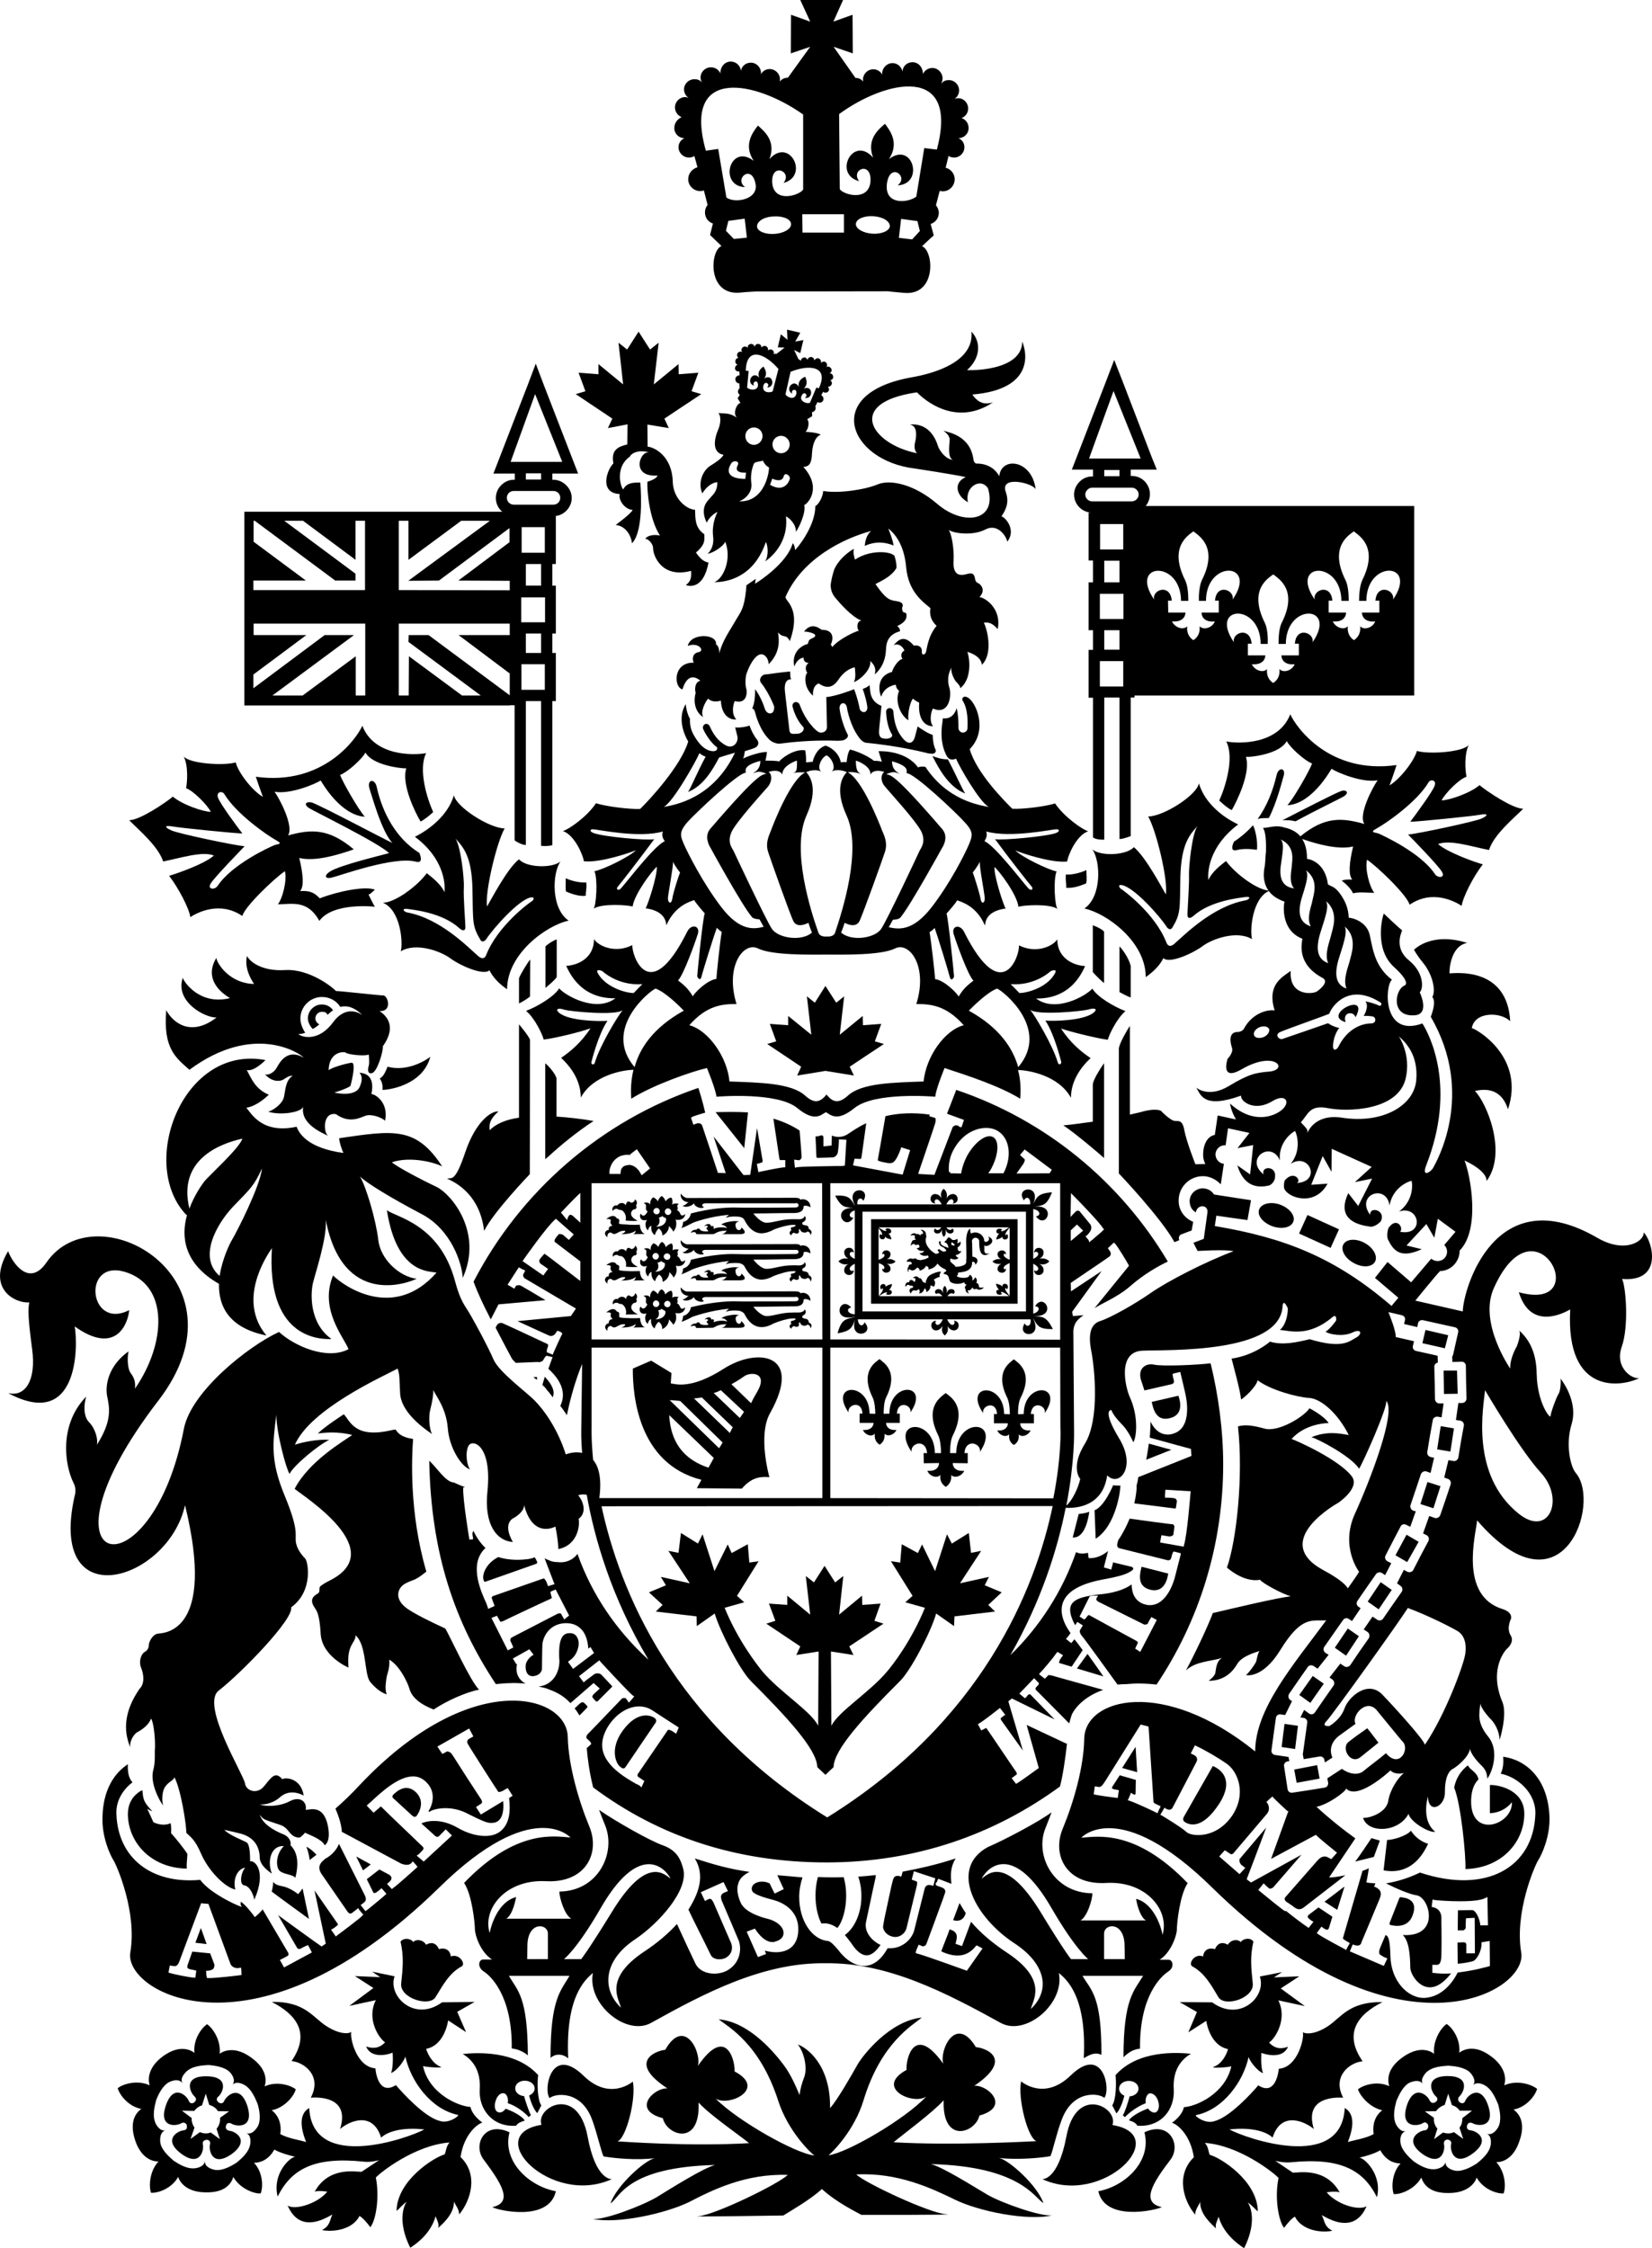 <?xml version="1.0" encoding="UTF-8"?>
<svg id="Layer_2" data-name="Layer 2" xmlns="http://www.w3.org/2000/svg" viewBox="0 0 748.84 1018.8">
  <defs>
    <style>
      .cls-1 {
        fill: #000000;
        stroke-width: 0px;
      }
    </style>
  </defs>
  <g id="Layer_1-2" data-name="Layer 1">
    <path class="cls-1" d="m64.56,811.3c-1,.4-.7.2-1.6.8-.1.1-.4.3-.5.4-2.6,2-4.5,5.1-4.5,9.6.1,12.7,10.3,24.4,26.7,24.7-.1-1.6,0-2.8.3-6.6-1.3-2.2-6.2-8.3-7.4-9.4,0-1.7.2-1.9-.2-4.6-2.3,1.1-5.2.8-7.8-.4l-2.8-6.1v-.1.1c.7.4,1.4.8,2.3,1.1-3.9-4.1-4.2-5.3-4.5-9.5"/>
    <path class="cls-1" d="m143.46,840.5c-1.3-1.4-3.1-3-4.6-3.6.3.7,1.2,3,1.5,6l3.1-2.4Z"/>
    <path class="cls-1" d="m437.66,867.3l.1-.4c-1-1.4-1.9-3-2.8-4.5l-2.9,7.7s.1.1.2.1c.5.2,4.1,1.1,5.4-2.9"/>
    <path class="cls-1" d="m382.96,876.9c1,1.1,1.9,2.4,3,3.8,2.3,3.6,4.7,5.4,6.9,5.4,2.7,0,4.9-2.8,6.3-4.7-3.9-1.8-7.5-5.8-6.6-10.4.1-.2,3.2-15.3,4.3-20,.1-.4.1-.9.1-1.3-2.7.3-5.3.6-7.9.7.9,2.7,1.4,5.6,1.4,8.6.1,7.6-2.9,14.6-7.5,17.9"/>
    <path class="cls-1" d="m282.56,783.9c-6.4,8.5-3.3,15.1-1.7,16.5,1.6,1.5,2.2,1.1,2.8.2l13.5-19.9s.9-1.3-.5-2.2c-1.9-1.3-7.7-3.1-14.1,5.4"/>
    <path class="cls-1" d="m324.36,504l13,16.3,1.7-16.2c-5.1-.3-10.3-.2-14.7-.1"/>
    <path class="cls-1" d="m266.16,773.1c-.7-.8-1.4-1.4-1.6-1.6,0,0-.2-.1-.5-.1s-.6.2-1,.4c-.8.7-1.9,1.8-2.6,2.4.8.9,1.5,2,2.2,3.2,1.6-1.6,3.2-3.2,3.3-3.4.2,0,.5-.5.2-.9"/>
    <path class="cls-1" d="m305.66,58c0,2.6,2,4.6,4.6,4.6-1.6.7-2.7,2.3-2.7,4.1,0,2.6,2.2,4.7,4.7,4.7.9,0,1.8-.2,2.5-.7l1.4,5.1c-2.4.7-4.2,2.8-4.2,5.4,0,3,2.5,5.4,5.5,5.4.4,0,1-.1,1.6-.3l1.7,6.6c-.8.9-1.2,2.1-1.2,3.4,0,2.4,1.5,4.3,3.6,5l-1.3,5.2c.4.4,5.2,5,5.2,5-5.3,2-6.6,22.6,8.5,21.1,2.6-.3,6.9-.5,6.9-.5l60-.1s4.4.5,7.1.7c15.1,1.6,13.8-19.1,8.4-21.1,0,0,4.8-4.6,5.3-4.9l-1.4-5.2c2.2-.7,3.7-2.7,3.7-5.1,0-1.3-.6-2.5-1.3-3.4l1.7-6.5c.4.1.9.2,1.4.2,3,0,5.4-2.5,5.4-5.5,0-2.5-1.8-4.6-4.1-5.2l1.3-5.3c.7.4,1.6.7,2.5.7,2.6,0,4.7-2.1,4.7-4.7,0-1.9-1.1-3.4-2.7-4.1,2.6,0,4.6-2,4.6-4.6,0-2.1-1.3-3.9-3.2-4.5,1.7-.6,3-2.3,3-4.3,0-2.6-2-4.7-4.6-4.7-.6,0-1,.2-1.6.3,1.2-.7,2.1-2.2,2.1-3.8,0-2.6-2.1-4.7-4.6-4.7-1.4,0-2.6.4-3.6,1.7.4-.7.7-1.6.7-2.5,0-2.5-2.1-4.7-4.6-4.7-1.9,0-3.6,1.1-4.3,2.8,0-3.2-2.1-5.4-4.7-5.4s-4.4,1.8-4.6,4.2c-.4-2.2-2.3-3.8-4.5-3.8-2.5,0-4.6,2.1-4.7,4.6,0,.3.1.5.1.7-.8-1.5-2.3-2.5-4.1-2.5-2.5,0-4.6,2-4.7,4.6,0,.2.1.7.1,1-.8-1.1-2-1.7-3.5-1.7l-9.9-14.1,8.7,3-.1-17.5-8.7,3.1,4.4-9.8h-19.4l4.5,9.8-8.7-3.1-.1,17.5,8.8-3-10.1,14c-1.6,0-2.8.7-3.7,1.7,0-.3.1-.7.1-.9,0-2.6-2.1-4.7-4.7-4.7-1.8,0-3.3,1-4,2.5.1-.2.1-.5.1-.7,0-2.6-2.1-4.7-4.6-4.7-2.3,0-4.2,1.6-4.5,3.7-.2-2.3-2.2-4.2-4.6-4.2-2.6,0-4.8,2.2-4.7,5.4-.7-1.7-2.4-2.8-4.3-2.8-2.6,0-4.7,2.1-4.7,4.6,0,1,.3,1.8.7,2.5-.9-1.4-2.2-1.7-3.5-1.7-2.5,0-4.7,2-4.7,4.6,0,1.6.9,3.1,2.1,3.9-.5-.2-1-.4-1.6-.4-2.5,0-4.6,2.1-4.6,4.7,0,2,1.3,3.7,3,4.4-2,.9-3.3,2.8-3.3,4.9m27,50.3l-3.6-3.7,1.1-4.5,7.4-1,1,8.6-5.9.6Zm18.5-2.3c-3.9.3-7.8-1-8-3.3-.1-2.2,2.8-4.4,7.4-4.6,4.2-.3,7.9,1.1,8,3.4.2,2.2-3.2,4.2-7.4,4.5m44.2-.1c-4.2-.3-7.6-2.3-7.4-4.5.2-2.2,3.8-3.7,8-3.4,4.5.3,7.5,2.4,7.4,4.6-.3,2.2-4.2,3.6-8,3.3m18.1,2.6l-6-.7,1-8.6,7.4,1,1.1,4.5-3.5,3.8Zm11.2-40.7l-5.7-.7-3.6,22c-3.5,2.8-14.7,4.2-13.3-6.1,1.5-9.8,10.1-2.8,4.8,1,12.2-.5,7-20.2-3.9-11.9,5-7.6.1-13.3-1.8-16-2.5,2.2-8.6,6.8-5.4,15.3-9.2-10.3-18.2,7.7-6.3,10.7-4.2-5.3,5.9-9.5,5.1.4-1,9-12.4,5.7-13.9,3.2l-.3-34c21.2-15.5,54.7-22.9,44.3,16.1m-42.1,29.3v8.3h-18.8l-.1-8.3h18.9Zm-18.5-45.2v34c-1.6,2.6-13,6.3-14-2.8-.8-9.8,9.4-5.5,5.1-.2,11.8-3.1,2.8-21-6.4-10.8,3.3-8.4-2.8-13-5.2-15.2-2,2.7-6.9,8.5-1.9,16-10.9-8.3-16.1,11.5-3.9,11.9-5.3-3.8,3.3-10.9,4.8-1,.8,6.9-9.8,8.4-13.3,5.7l-3.7-22-5.6.8c-10.9-38.7,22.7-31.6,44.1-16.4"/>
    <path class="cls-1" d="m481.96,510c4.6,2.8,18,14.2,18.5,14.8v-43s-5.1,7.2-5.1,9.8v16.7c-4.4.6-9.1,1.3-13.4,1.7"/>
    <path class="cls-1" d="m265.76,399.9c-2.5.2-6.3-.5-9.3-1.9,0,2.5-.2,4.5.1,6,3.7,1.6,6.9,2.3,9,1.9-.2-1.5.5-2.8.2-6"/>
    <path class="cls-1" d="m140.26,366.3c2.2,1.4,31.4,15.7,36.1,20.3-3.9,1.1-22,5.4-26.7,8.3-2.8,1.7-2.5,3.6.7,2.8,3.3-.7,28.2-9.9,38.2-7.2,3.9,1,1.5-4,1.5-4-10.7-6.6-16.8-18.5-19.3-29.9-.9-4-4.5-3.4-3.3.7.9,2.5,5.4,19.4,10.4,24.7-4.7-2.2-31.4-16.4-36.4-18.3-2.4-.7-4.3.7-1.2,2.6"/>
    <path class="cls-1" d="m181.66,431.1c7-4.2,18.2,0,22.5,3.2s15,8,17.7,5.4c1.6,3.2,4.2,6,8,8.6,0-16,17.7-28.9,27.9-31.1-8-5.4-7.5-21.4-3.7-26.8-3.8,3.2-15.6,2.8-18.8-1-5.4,4.2-12.9,18.8-14.5,21.4-1-6.5,4.3-28.9,8-35.4-6.9,0-22-9.7-23-15-2.7,9.1-11.2,15.6-17.7,18.8,12.9,9.6,13.9,20.9,13.4,25.1-1.6-3.7-5.9-6.9-8-8.6-4.3,5.9-14.5,13.4-19.9,13.4,8.1,3.3,9.2,18.3,8.1,22m3-19.2c2.7.4,15.6,1.6,23.4,8.6,1.6,1.5,2.9,1.5,2.9-.3,0-1.9-1-14.3-.7-18,.2-3.8-1.3-18.4-3.8-22.2,3.4,3.8,7.4,7.8,7.7,22.9.3,15-.2,16.6,3.6,23,1,1.7,2.5-.1,2.5-.1,3.4-5.2,14.9-18.1,20.3-19.1,2.3-.4,1.1,1.5.4,1.8-.7.3-15.3,10.9-20.6,24.3-1.2,3.2-4.1,0-4.1,0-3.6-3-16.5-16.6-31.7-19.3-1.8-.5-2.5-1.9.1-1.6"/>
    <path class="cls-1" d="m73.96,390.4c8-1.6,17.7-4.8,23-2.7-4.2,3.8-16.6,8.1-20.3,9.2,4.2,5.4,9.2,15,9.6,18.7,3.3-2.1,13.4-7.4,23.6-.5,1-4.2,14.5-17.1,19.3-20.3,1,4.3-1.1,12.4-3.2,15,6.4,0,13.4-2.2,18.8,7.5,6.3-8.6,25.2-6.4,25.2-6.4-.7-.9-1.8-3.4-2.9-5.5,1.1-.4,1.1-.7,2.9-2.2-4.3-1.8-16.8.7-25,3.9-2.2-2.2-3.9-3.6-8.9-3.3,1.8-2.1,1.4-7.4-.4-15,7.2,1.8,17.9-1.5,24.7-3.9-11.4-9.6-19.3-9.2-29.8-6.3,2.8-4.1-3.9-16.8-6.1-19.8,7.2,1.3,18.6-3.6,20.9-5.1,6.6,11,14.1,16.2,20,16.4-2.8-3.1-9.8-15.2-11.2-18.9,3.6-1.4,10.2-7.5,11.5-10.2,3,5.7,16,7.3,18.5,7.2-2.3,7.2,4.1,20.2,6.5,24.1,1.4-.7,3.6-2.3,5.7-4.3-2.7-5.9-6.9-19.2-3.2-26.7-5.4,1-23.5,1.6-28.9-12.4-2.7,5.9-17.7,27.3-48.3,23.1,1.6,4.8,3.2,9.1,3.2,9.1-4.8-2.7-11.3-11.2-12.3-15.6-5.4,1.6-20.9.6-23.6-2.7,2.2,4.3,1.6,11.8,1.1,14.4,3.2,1.1,9.6,7.5,11.2,10.7-3.3,0-12.9-3.2-17.2-6.9-3.2,2.7-15,10.7-19.8,10.7,4.2,4.3,13.2,11.8,15.4,18.7m4.1-15.9c3.6.7,29,3.2,31.8,3.2-2.2-2.8-10.4-13.9-11.1-16.4-.7-2.5,1.9-3,2.9-1.5,5.4,9,19.3,18.6,23.2,20.8,3.9,2.1,1.1,1.7-.7,2.5-1.8.7-18.9,8.5-25.4,18.2-1.4,2.2-5,1.8-3.2-1,1.8-2.9,13.6-15,15.3-16.8-4.6-.4-30-5.7-33.2-7.2-3.2-1.4-3.2-2.4.4-1.8"/>
    <path class="cls-1" d="m235.26,454.7c1.3-.5,4.2-2.4,5-3.1l.1-16.8c-1.3,1.5-4.5,6.8-5.1,8.5v11.4Z"/>
    <path class="cls-1" d="m240.16,532.1l.1-60.9c-.6-1.8-5-7-5-7v42.3c-5.6.8-10.3,2.6-13.3,5.7,0-1.4-1-4.2,4-8.5-3.2-.4-10.3,4.5-15,18.3-4.7,13.9-6.1,11.6-8.3,12.1,4.9,2.2,14.9,7.9,16.8,23.7,4.1-8.4,20.5-25.5,20.7-25.7"/>
    <path class="cls-1" d="m252.36,442.8v-17.1c-1.6.5-4.2,2.2-5.1,3.2v18.8c1.6-1.4,4.2-3.5,5.1-4.9"/>
    <path class="cls-1" d="m247.16,481.9v43.4c.3-.3,1.2-1,1.2-1,6.2-5.7,13.1-11.3,20.7-16.3-4.7-.8-10.6-1.6-16.8-2v-17.2c-.2-1.9-3.9-6.2-5.1-6.9"/>
    <path class="cls-1" d="m231.06,319.6h2.2v61.2c1.1.9,3.7,2.2,5.1,2.1v-65.2h6.9v65.6c1.4.2,3.9.1,5.1-.3v-65.3h1.6v-21.8h-1.6v-8.8h1.6v-21.7h-1.6v-9.8h1.6v-21.7h-.7c2-.1,3.9-.9,5.4-2.4,1.6-1.6,2.5-3.6,2.5-5.8s-.9-4.2-2.5-5.8c-1.6-1.6-3.7-2.5-5.9-2.5h-.4v-2.8h11.7l-2.1-5.4-13.4-34.6-3.7-9.8-3.7,9.8-13.4,34.6-2.1,5.4h9.7v2.8h-.4c-2.2,0-4.2.9-5.8,2.5s-2.4,3.7-2.4,5.8c0,2.5,1.1,4.7,2.9,6.2h-116.9v87.8h120.3v-.1Zm15.9-7h-10.6v-11.6h10.6v11.6Zm-8.6-25.5h6.9v8.8h-6.9v-8.8Zm8.7-5.1h-10.8v-11.3h10.8v11.3Zm-8.7-31.5h-1.9v-11.6h10.5v11.6h-8.6Zm6.9,14.9h-6.9v-9.8h6.9v9.8Zm-13.8-56.1l11.1-30.7,12.3,30.7h-23.4Zm13.8,8h-6.9v-2.8h6.9v2.8Zm-12.4,5.2h18c1.7,0,3.1,1.3,3.1,3.1s-1.4,3.1-3.1,3.1h-18c-1.6,0-3.1-1.3-3.1-3.1s1.4-3.1,3.1-3.1m-52.1,13.5h4.4v17.7l23.9-17.7h13l-37,27.2,13.9-.1,32-23.8v6.4l-23.2,17.4,23.3.1v4.3l-50.3-.1v-31.4Zm0,46.6h50.3v5.2h-23.2l23.2,17.4v9.9l-36.8-27.3h-9l-.1,3.1,32.8,24.3h-8.5l-24.1-17.8-.1,17.8h-4.5v-32.6h0Zm-65.8-19.5h23.7l-23.7-17.6v-9.5h.5l36.5,27.1h9.2v-3.1l-32.3-24h8.5l23.8,17.7v-17.7h4.3v31.4h-50.6v-4.3h.1Zm0,42.5l23.9-17.8h-23.9v-5.2h50.6v32.6h-4.3v-17.8l-24.1,17.8h-13.7l37-27.4h-13.3l-32.3,24.1v-6.3h.1Z"/>
    <path class="cls-1" d="m507.46,449.6c1,.5,3.6,2,5.1,2.4v-14.3c-1-3.7-3.6-7.3-5.1-8.8v20.7Z"/>
    <path class="cls-1" d="m500.46,445.5v-23.3c-.8-1-3.1-2.2-5.1-2.9v21.2c1,1.3,4.5,4.6,5.1,5"/>
    <path class="cls-1" d="m543.46,355c-1,5.4-16.1,15-23,15,3.7,6.4,9.1,28.9,8,35.3-1.6-2.7-9.2-17.1-14.5-21.4-3.2,3.7-15,4.3-18.8,1,3.8,5.4,4.3,21.4-3.6,26.8,10.1,2.2,27.8,15,27.8,31.1,3.8-2.7,6.4-5.4,8-8.6,2.7,2.7,13.4-2.2,17.7-5.4,4.2-3.2,15.5-7.4,22.5-3.2-1.1-3.7,0-18.8,8-22-5.3,0-15.5-7.5-19.8-13.4-2.1,1.6-6.4,4.8-8,8.6-.5-4.2.6-15.5,13.5-25.2-6.5-3-15.1-9.4-17.8-18.6m21.1,51.5c2.7-.4,1.9,1.1.1,1.5-15.2,2.7-28.2,16.2-31.8,19.2,0,0-2.8,3.2-4.1,0-5.2-13.4-19.9-24-20.5-24.3-.7-.3-1.9-2.2.3-1.8,5.5,1,17.1,13.9,20.4,19.1,0,0,1.4,1.9,2.5.1,3.8-6.4,3.3-8,3.6-23,.4-15,4.3-19.1,7.7-22.9-2.5,3.7-3.9,18.4-3.8,22.1.2,3.7-.7,16.2-.7,18,0,1.9,1.3,1.9,2.9.4,7.8-6.8,20.7-8,23.4-8.4"/>
    <path class="cls-1" d="m560.76,385.2c2.3-.6,5.5-.6,9-.1.5-4.2-1-10-1.8-11.1-2.5,2.8-5.4,5.3-8.6,7.4,0,0-2.5,4.9,1.4,3.8"/>
    <path class="cls-1" d="m578.66,351.3c-1.6,6.9-4.3,13.9-8.6,19.9,1.3-.6,3.9-.4,5.1-.5,3.7-7.2,6-16.8,6.6-18.7,1.4-4-2.2-4.7-3.1-.7"/>
    <path class="cls-1" d="m587.26,372.2c9.5-5.2,20.4-10.4,21.7-11.2,3.1-1.9,1.1-3.3-1.1-2.5-3.4,1.3-16.8,8.2-26.5,13.2,2.7-.1,4.3.1,5.9.5"/>
    <path class="cls-1" d="m492.36,400.3c.4-1.6.1-3.4.1-6-3,1.4-6.8,2.2-9.3,2-.3,3.1.4,4.4.1,6,2.2.3,5.5-.4,9.1-2"/>
    <polygon class="cls-1" points="396.56 471.9 399.46 464 391.16 464.6 391.06 460.4 380.66 468.9 382.66 451.5 379.06 454.4 374.16 446.8 369.36 454.4 365.76 451.5 367.76 468.9 357.26 460.4 357.26 464.6 348.96 464 351.86 471.9 347.76 473.1 363.16 483.4 361.36 487.4 374.16 485.3 387.06 487.4 385.16 483.4 400.66 473.1 396.56 471.9"/>
    <path class="cls-1" d="m437.56,359.6c-1.1-1.3-4.2-8.5-7.9-15.5-2.8.1-5.8-1-7-1.5,2.9,5.8,7.5,14.2,14.9,17"/>
    <path class="cls-1" d="m349.66,323.2c-1.3.5-2.5-.7-2.9-1.8-.4-1.2-1.7-5.4-4.5-9.1.1,3.3-.3,6.9-1.3,8.7.5.2,1,.7,1.2,1.4.4,1.6,2.2,8.5,6.6,12.8,1.4,1.3,3.4,1.9,4.7,1.8,6.8-.9,14.5-1.5,22.7-1.4,1.3,0,2.5.1,3.7.1.4,0,1-.1,1.6-.1,1.8-.1,3.4-1.7,2.8-2.7-1.9-3.5-3.4-9-3.7-11.8-.1-1.1.4-2.2,1.4-2.4.9-.2,1.7.7,1.9,1.7.2,1.6,1.7,8.6,5.3,13.5,1.3,1.9,2.5,2.6,3.5,2.7,12,1.2,21.8,3.2,28.1,4.8l1.8.2c1.8-.1,1.7-1.6,1.6-1.7-1-2-1.3-4.5-1.4-6.9-1.8-.4-5.4-2.8-6.8-3.8l-1.2,4.6c-.6,2.5-2.8,5-6.5-.5-3.1-4.5-3.1-9.5-3.3-10.8-.1-1-.8-1.6-1.7-1.6-1,0-1.6.8-1.6,1.7.1,2.2.6,7,2.6,10.1.7,1-.7,2.4-3.5,2-2.8-.2-2.3-3-2.2-4.8l1-10c-5.6-2.3-5-6.9-5.4-9.5-.4.7-2.2,1.5-3.1,1.8,1.1,3.1,1.9,6.3,2.1,8.2.1,1-.4,2.2-1.4,2.3-.9.1-1.9-.6-2.1-1.6-.2-1.3-1-4.9-2.5-8.8-.7.4-8.7,3.3-12.6,3.6l.3,13.3c.1,2.2-1.6,2.8-2.8,2.8-1.2.1-3.4-2.2-3.9-2.9-3.7-4.1-5.2-8.6-5.7-9.8-.3-.8-1.2-1.3-2.1-1.1-.8.2-1.3,1.1-1.1,2,.5,2.2,2.2,6.6,4.8,9.2.8.8-.1,2.9-2.5,3.1-2.4.1-3.3.3-3.7-1.3l-2-17.4c-.1-.9-.9-6,2.8-6-.6-.8-.4-2.5-.5-3.5-3.4.3-7.1.8-10.8,1.3-2.1-.1-3.6,2.3-2.4,3.8,2.7,3.4,5.1,8.3,6,10.9,0,1.4-.4,2.6-1.3,2.9"/>
    <path class="cls-1" d="m458.86,366.5c-3.7-3.7-16.2-16.2-19.3-27,8.5-8.7,2.8-21.2-.7-23.3-2.1-1.3-3.1.3-2.5,1.3,2.5,3.9,2.3,9.8,2.2,12.6-.1,1.1-1,1.9-2.2,1.9-1-.1-1.9-1-1.9-2.2,0-1.1.1-4.8-.8-8.9-.7,2.3-2.4,5.1-6.3,4.6,0,.7-.4,3.4-.4,3.4-.2,2.4-.7,7.5,1.7,12.7.5,1.1,1.5,3.6,4.7,2.2,1.5,3.6,10.7,19.8,14.9,21.9-4.7-.9-18.8-3.1-28.8-18.2-1.4-.2-2.8-.1-3.3.3-5.4-7.5-16-7.4-17.9-7.4,0,0,1,3.4,1.5,4.8-.6-.2-2.2-.5-3.6-.4-3.4-2.8-9.6-5-10.9-5.1-1,1.5-1.3,3.9-1.5,5.7-.6,0-1.3-.2-2.6.1-1-5-5.5-7.2-6.9-7.6-4,1.1-5.6,5.8-5.9,7.4-.7-.2-1.9.2-3,.2.1-1,0-4-.4-5.5-5.4-.7-11,4-11.8,5.1-.8-.4-4.7-.4-6.2-.4,0,0,.5-1.9.7-3.9-2.7-.2-8.9,1.9-10.9,3,.6-.8.6-2.1.9-3.4.5-.2,2.2-.6,4-1.3,1.6-.5,2.8-2,1.6-3.8-1.5-1.8-2.7-4.2-3.5-6.5-2.7,1-6.3,1-6.6.8l.1.1,1,4c.6,2.6-1.9,6-5.4,4-4.8-2.7-6.6-7.5-7.2-8.7-.4-.8-1.3-1.2-2.2-.8-.7.5-1.1,1.4-.7,2.2.9,2.1,3.4,6.2,6.3,8.3,0,0,.6,1.9-2.2,1.7-4-.4-6.8-4.4-8.6-7.7-1.3-2.4-1.6-4.8-1.5-7-.7-1.1-1.7-3.7-1.9-6.6-3.2,4.9-2,11.7,1.1,16.9-3.1,10.9-18,27-21.8,30.6-4.7.2-15.4-1.1-20-2.6-4.1,6.2-12.4,11.9-15,12.6,5.3,1.8,9.2,11,9.5,13.7,7.5.8,21.3-4,23.6-5-2.8,2.9-14.8,8.8-18.8,9.5,1.6,3.7.8,15.8-.4,17,3.7-2.5,15.4-1.7,17.7-1,.8-5.7,9.1-16.6,11-18,.1,4.6-4.2,17.5-5.1,18.8,9.2,1.3,9.2,6.6,9.4,7.7,3.9-8.9,10.7-10.7,12.6-11.4.7,1.3,3.9,5,4.8,6-1,2.8-3.4,27.6-3.4,28.4,0,.7,1.3,2.5,1.9.4.5-2.2,5.4-18,7-22.3,0,0,.7,1,2.2,1.9-.7,3.9-2.4,19.4-2.4,21.3-4.4.6-10.1,6.5-10.7,7.9-2.2-3.7-4.4-5.4-6.7-7.2,2.5-2.5,7.9-17.6,9-21.2,1-3.7-3-4.5-4.8-1-17.4,34.9-25.4,10.2-24.9,6.2-8,4-15.5.3-17.4-2.7,0,8.3-6.9,11.8-12.6,12.1,6.5,14.7,18.5,14.7,22.3,14.7-8.9,6.7-22.8-1.3-25.5-4.5-2.2,3.7-9.9,8.3-15,10.2,4.1,3.4,7.5,10.9,8,13,4.6-.5,16.7-3.4,21.2-5.1-4.2,6.5-9.1,10.5-13.3,13.4,8.3,7.7,8.9,15,8.9,18,5.6-10.2,19.1-12.5,23.9-12.6-1.2,4.9-1.3,9.5-1,13.1,10-6.3,27.6-12.4,34.3-13.9,0,0,4,9.7,4.3,13,1.4-.1,27.6-2.2,36.6,5.1,8,6.6,10.8,3.1,13,1.9,2.2,1.2,5,4.6,13-1.9,9.1-7.3,35.2-5.2,36.6-5.1.2-3.3,4.2-13,4.2-13,10.7,3.5,24.8,8.1,34.3,13.9.3-3.7.3-8.2-1-13,4.8.1,18.4,2.4,24,12.6,0-3,.6-10.2,8.9-18-4.3-2.9-9.2-6.9-13.4-13.4,4.5,1.6,16.6,4.5,21.2,5.1.5-2.1,4-9.6,8-13-5.1-1.9-12.9-6.5-15-10.2-2.7,3.2-16.6,11.2-25.5,4.5,3.7,0,15.8,0,22.2-14.7-5.6-.3-12.6-3.8-12.6-12.1-1.9,3-9.4,6.7-17.4,2.7.6,4-7.4,28.7-24.9-6.2-1.8-3.5-5.7-2.7-4.7,1,1.1,3.6,6.5,18.8,9,21.2-2.3,1.8-4.5,3.4-6.7,7.2-.7-1.4-6.3-7.3-10.7-7.9,0-1.9-1.8-17.4-2.5-21.3,1.5-.8,2.3-1.9,2.3-1.9,1.6,4.4,6.4,20.2,6.9,22.3.6,2.2,1.9.3,1.9-.4s-2.5-25.6-3.4-28.4c.9-1,4.2-4.7,4.8-6,1.9.7,8.8,2.5,12.6,11.4.3-1.2.1-6.4,9.4-7.7-.9-1.3-5.2-14.2-5.1-18.8,1.9,1.4,10.2,12.3,10.9,18,2.3-.7,14-1.5,17.7,1-1.2-1.2-2-13.3-.4-17-3.8-.7-15.9-6.6-18.7-9.5,2.3,1,16.1,5.8,23.5,5,.3-2.7,4.2-11.9,9.5-13.7-2.5-.7-10.8-6.4-15-12.6-4,1.3-14.7,2.7-19.4,2.4m-187.6,75c-1.9-3.1,1.8-1.4,1.8-1.4,0,0,6.9,6.7,18.1,5.9,0,0-2.7,2.7-3.9,4-3.1.1-12.2-2.3-16-8.5m-1.6,40c-.4,1.5-1.8.8-1.6-.1,0,0,3-12.4,7.3-18.8-3,.3-17.6.2-22-3.7-2-1.8.1-2.2,2.5-1.3,2.4.7,22.9,2.8,26.4.2-2.1,2.4-10.4,16.1-12.6,23.7m18,2.1c-14.7-17.3,6.9-34.6,9.5-35.6,4.5,1.6,10.9,8,12.8,10-14,7.8-20,17.1-22.3,25.6m205.7-26.1c2.4-.8,4.5-.5,2.5,1.3-4.5,3.9-19,4-22,3.7,4.2,6.3,7.2,18.8,7.2,18.8.1,1-1.2,1.6-1.6.1-2.2-7.6-10.4-21.3-12.5-23.8,3.4,2.7,23.9.6,26.4-.1m-17.1-17.4s3.6-1.6,1.7,1.4c-3.7,6.3-12.9,8.6-15.9,8.5-1.2-1.3-3.9-4-3.9-4,11.2.8,18.1-5.9,18.1-5.9m-24.3,7.9c2.7,1,24.3,18.3,9.6,35.6-2.4-8.4-8.3-17.8-22.4-25.6,2-2,8.4-8.4,12.8-10m-61.5-97.1c-1.3-.8-2.5-1.1-2.5-6.2,1.6.4,6.9,2.8,6.6,6.3.8-1.6,3-2.2,6.3-1.2-1.5,1-1.9,3.9.1,6.4s14.6,16.1,16.8,20.9c2.1,4.8-.6,7.6-1,8.6s-14.7,31.4-17.3,35.2c-2.9,4.4-13.7,5.8-18.2,1.7.6-1.2,1.6-4.4,1.6-4.4,1.4.7,5.2,2.4,6.8-.9,1.6-3.4,10.2-27.3,11.5-31.3,1.2-3.9-.1-6.9-1.3-9.6-1.3-3.4-9.1-23.3-15.6-26.4,2.3-.4,5.3.4,6.2.9m-24.9,18.7c5.5-12.2,1.7-17.7-.1-19.7,2.7-1.2,5.5-1,6.8-.2-2.1-1.6-.1-6.3,2.4-7.4,2.4,1.1,4.5,5.7,2.3,7.4,1.3-.9,4.2-1,6.9.2-1.9,2-5.7,7.5-.1,19.7,7.1,15.6-2.1,43.7-5.2,53-.7,2.2-3.8,1.8-3.8,1.8,0,0-3.1.4-3.8-1.8-3.3-9.3-12.4-37.4-5.4-53m-17.2-19.8c3.4-1,5.4-.4,6.3,1.2-.3-3.4,4.9-5.9,6.6-6.3.1,5.1-.4,4.9-1.7,5.7,1-.5,3.9-.4,5.5-.4-6.6,3.1-14.4,23.1-15.6,26.4-1.1,2.7-2.5,5.7-1.3,9.6,1.3,4,9.8,27.9,11.4,31.3,1.6,3.3,5.4,1.6,6.9.9,0,0,1,3.2,1.6,4.4-4.5,4.1-15.2,2.7-18.2-1.7-2.6-3.9-16.9-34.3-17.3-35.2-.4-1-3.1-3.7-1-8.6,2.2-4.8,14.7-18.4,16.8-20.9,1.8-2.6,1.5-5.5,0-6.4m-66.9,52.8c-1.3,1.4-2.4.2-1.4-.8,1-1.1,10.9-13.9,16.5-21.5-3.1.7-23.2-1.1-27.5-2.8-1.9-.7-1.7-1.7-.3-1.7,1.8,0,21,4.2,31.7,1-.6,1.9,0,3.2.9,4.4-4.7,2-16.6,17.7-19.9,21.4m19.4-36.9c4.2-2.1,14.7-20.8,16.2-24.4.8.7,1.8,1.3,2.8,1.6-3.8,7-6.9,14.7-8,16,6.8-2.6,11.2-10,14.1-15.6,1.7-.6,4.2-1.3,7.2-2.2-9.9,20.7-26.9,23.6-32.3,24.6m3.9,41.5c-.5,3.1-2.1,1.8-2-.2.1-1.9,2.5-14.4,2.3-16.5,1,2.2,3.2,4.9,3.2,4.9-.8,1.9-3,8.8-3.5,11.8m22.3,4c-8.6-11.2-15.3-24.7-17-28.5-1.6-3.8-2.5-5.5,1.6-10.2,4.2-4.6,23.2-22.5,26.4-22.3,0-1.1-1.3-3.3,6.6-5.4,0,1.4-.2,4-3.4,5.6,2.2-.4,2-1.4,6.1.2-2,.9-2.2-2-25.4,25-3.2,3.7.1,8.6.1,8.6,0,0,14.2,26,18.8,31.4.9,1,3.4,1,3.4,1l1.9,3.4c-4.1,1-10.6,2.3-19.1-8.8m109.8,53.4c-8.6,2.2-17.1,14.2-18.2,25.5-13.9.5-28.1.7-34.3,6.4-3.9,3.5-6.7,3.4-9.7-.5-3.1,3.9-5.8,4-9.7.5-6.3-5.7-20.4-5.9-34.3-6.4-1-11.2-9.7-23.3-18.2-25.5,8-9.1,15-9.6,21.4-9.6-5.3-17.1,3.2-28.4,9.7-25.2s23.6,2.8,31.1,2.8,24.7.4,31.1-2.8c6.4-3.2,15,8,9.6,25.2,6.4,0,13.4.5,21.5,9.6m2.3-81.8c-1.6,3.8-8.3,17.3-17,28.5-8.6,11-15,9.8-19.3,8.9l1.9-3.4s2.5,0,3.4-1c4.5-5.4,18.8-31.4,18.8-31.4,0,0,3.4-4.8.2-8.6-23.2-27-23.5-24.1-25.4-25,4.1-1.6,3.9-.6,6-.2-3.2-1.6-3.4-4.2-3.4-5.6,7.8,2.2,6.6,4.3,6.6,5.4,3.3-.2,22.3,17.7,26.4,22.3,4.3,4.6,3.3,6.3,1.8,10.1m5.3,24.4c-.6-3.1-2.8-9.9-3.5-11.8,0,0,2.2-2.8,3.2-4.9-.3,2.2,2.2,14.7,2.2,16.5.2,2-1.4,3.3-1.9.2m34.4-31.4c1.5,0,1.6,1-.2,1.7-4.3,1.6-24.4,3.4-27.6,2.8,5.6,7.7,15.6,20.4,16.6,21.5.9,1-.1,2.2-1.5.8-3.3-3.7-15.2-19.4-19.9-21.4.7-1.2,1.4-2.5.8-4.4,10.8,3.1,30-1,31.8-1"/>
    <path class="cls-1" d="m367.86,289.4c-1.5.6-1.3,1.5-1.7,2.4-2.8.7-7.5,3.7-6.1,10.3.2-.6,1.2-3.6,4.2-4.1-.1,1.2.6,2.4,2.3,2.4-2.2,1.7-1.1,3.9-.6,4.5-1.2.8-1.9,6.6,2.6,10.4-.1-.5-.4-4.4,2.5-5.6,1.9,1.2,5.5,3.5,9-1.7,1-1.5,3.4-4.7,7.4-5.6.1.9.7,4.8-.4,6.7,2.2-.6,8-5.4,7.4-9.5.9.7,3.1,2.8,2,6,1.1-.8,4.7-4.1,5.1-10.6.2-1.8-.3-7.1,6.3-8.9.4-.5-.4-2-1.2-2.4,1.2-.5,3.9-1.9,4.2-4s-.4-2-1.2-2.2c-.7-.2-.9-1.9-.6-2.5.3-.7.5-2.2-2.8-2.6-3.4-.4-5.1-1.5-9.4-7.7,1.4-.9,7.1-3.1,9.5-7.3.1-2.2-.5-4.2-.9-5.5-1.7-2.1-11-2.9-17.9,1.7-.3-1-1-3.2-.5-4.9,0,0-6,3.2-8.8,9.1-.9,2.5-1.3,4.7-1.6,6.3s-.1,4.3,1.9,6.7c2.1,2.5,7.3,8.6,12,10.5-2.3-.2-2.3,3.8-1.2,4.5-1.3.2-8.9,3.6-12.1,7.4-.4-.5-.2-.7-.7-1.1.7-1.1,2.5-6.7-4.1-6.7-1-.6-4.5-3.7-8,.8,1.4-.1,8.2,1.2,3.4,3.2"/>
    <path class="cls-1" d="m413.76,170.9c-41.6,7.1-29,37.8.8,41.4,2,.3,15.9,2.4,23.2,3.9-5.6,2.5-4.5,8.3,1,11.4-1.6-6.8,5.7-11.5,9.1-6.3,4.3,14.9-11.1,17.4-23.2,6.9-10.1-8.6-20.9-11.1-26.8-8.7-6,2.5-17.8,4.2-24.7,3-.2,2.7-1.9,5.9-3.6,6.9.1,9.5-9.2,20.3-9.2,19.8,0-1.5-.4-2.2-1-3.1-2.5,9.1-15.6,17.6-17.1,18.4,0,0,.1-1.3.3-2.2-.3.3-3,2.1-4.2,2.9,0,0-.1,1.3-.2,2.4-.9,8.3-2.3,9.5-4.6,13.4-2.2,4-6.2,9.3-7.5,15.2.1-.7-.1-3.5-1.5-4.2.7-4.8-11.4-5.4-12.8.7,4.8-1.9,7.9,2.2,5,2.8-2.9.5-3.1,3.2-2.3,4.8-9.5-.2-9.1,11.2-5.1,12.1,2.5-8.2,6.9-5,8.1-3.9-2.8.6-2.5,4.7-2.1,5.4-1.8,6.6,1.9,10.4,3.4,11-1.4-2.2.8-6.6,2.2-8.3,1.9,1.8,4.5,1.3,5.8.9.4,7.8,5.1,8.8,7,8.5-2.5-2.6-1.3-7.1-.7-8.3,5.7,1.6,5.7-4.2,5.2-5.7s-.4-5,.1-6.6c1.6-4.8,5.8-12.3,9.3-7.2.4.6.8,2.1.8,2.8,5.5-5.6,4.7-11.3,4.2-14.4,2.2,2.5,3.4,1.1,4.5,2.6.6.7.8,1,.8,1.5,5.7-15.7-2.8-18.5-1.8-20.4,7.7-17.4,26.5-26.4,38.8-29.7-2.5,1.9-2.8,5.4-3,6.8,5.7-2.6,10.3-1.3,13.1-.2-.4-2.7-1.8-6.1-2.4-7.7,2.2,1.8,7.1,6.3,8.1,17.6,1,11.2,7.7,15.7,11,18.5-.8,4.5,1.8,7.1,2.8,8-3.9,4.7-4.3,10-4.8,11.8-.3,1.4-2,1.8-1.9,0,.2-2.8-2.2-3.1-3.6-2.8-4.2-4.9-6.7-3.1-9.2-.2,2.9-1.4,4.9,1.9,4.9,2.5-1.9.7-1.5,3.1-.8,3.7-2.2.3-4.6,4.6-4.8,5.9-7.4,1.9-5.9,9.4-4.9,11.2,1.3-4.3,5.3-5.2,6.6-5.4.2,1.8,1.1,2.4,1.5,2.8-2.1,4.8.7,11.2,4.2,13.3-.4-3.7,1-8.7,2.1-9.8.4.5,2.2,1.6,2.8,1.8-.7,9.2,4,10.8,6.3,10.7-1.9-2.1-.9-7,0-8,6.9,3.1,8.6-5.2,7.4-9.4-1.3-4.2-.1-7.4,1-9.2-.7,2,1.4,5.8,2,6.4.6.6,2.1,2.1,1.9,3,6-4.8,3.9-15.3,3.2-16.5,5.4,1.6,6.6,4.5,6.6,5.9,5.5-5.4,2.1-17.1.9-19.1,3.4-.6,5.2,1.8,6.3,2.9,1.9-9.7-6.3-14.5-8.3-14.5,3-3.1.7-5.6-.3-6.2-.6-.3-1.4-.4-1.7-2.2-.6-3.8-3.1-1.9-5.4-1.7-2.2.2-4.7-.5-4.3-6.5.3-5.9-1.1-12.7-2.3-13.9,2.3,1.7,11.2,2.8,16.8-.2,5.7-2.9,9.6,3.5,9.8,5.6,4.2-5.2-.7-11-2.6-11.5,2.6-3.8,3.4-7,1.9-11.2-2.6-7.6,12.7-3.8,13.6-1-1.6-13.5-15.6-15.1-16.5-6-3.4-6.3-10.4-5.7-10.4-5.7,0,0-1.1-.2-1.3-1.9-1.5-11-11.6-12.3-13.6-13,.9.7,3,2.2,2.8,4.3-.1,2.5-1,8,1.5,8.9-3.4-.3-6.1-4.2-6.8-6.3-2.5-8-7.9-10.2-12.7-9.7,3.7.7,2.8,5.7,2.5,7.3-.4,1.6-.9,3.9.7,5.7-20.7-4.1-32.8-22.9,0-27.6,0,0,15.6,17.2,34.5,4.5-4.9,1.7-7.7-1-9.4-3.5,28.2-2.4,24.7-19.1,22.6-24,0,12.1-19.5,13.2-25,12.9,6.3-5.6,6.3-12.9,2-17.4,1.3,14-17.7,19-26.6,20.6"/>
    <path class="cls-1" d="m277.56,189.7l-2,4.3,8.9-1.7-.1,9.1c-4.2,1-7.5,2.5-6.3,8.6-2.8,2.6-6.8,13.4,2.9,13.9-.8,2.1,1.7,6.8,5.8,7.2-.7,1.7-7.7,6.8-7.7,6.8,3.8.3,6.9,3.8,7.4,8.3,2.6-2.5,5-10.1,3.8-27.5-5.1-.2-6.6,1-7.8,3.1-1.4-1.7-3.5-10.4,3.1-14.9.1-.8,3-3.6,9.1-1.8-4.5-1.6-9.2,11.3,3.4,10.4-.5,1.7-4.6,2.8-4.6,2.8-.2,3.5.7,16.7,5.7,24.4-2-.5-5.4-.4-6.7,1.5,1-.2,3.6,1.8,3.6,4.5s3.6,13.6,17.2,10c0,1.7.5,4.5-2.4,6.4,1.6.7,8.1,1.9,10.3-10.2-2.5-.3-4.3-2.5-5.7-4.5,4.5-3.9,3.8-5.7,3.8-8.3-4.5-3.1-4-7.4-4.2-11.1-3.7-.1-9.8-4.8-10.1-12.5-.2-11.6-8.1-15.8-11.4-16.1l-.1-10,9.7,1.6-2-4.3,16.7-11.1-4.4-1.3,3.1-8.4-8.9.7-.1-4.6-11.2,9.2,2.2-18.9-3.9,3.1-5.2-8.1-5.2,8.1-3.9-3.1,2.1,18.9-11.2-9.2v4.6l-9-.7,3.1,8.4-4.4,1.3,16.6,11.1Z"/>
    <path class="cls-1" d="m323.76,263.8c5.8.1,18-2.2,23.4-18.2,1,1.7,1.3,6.6-.4,8.8,1.9-1.1,10.9-8,9.5-20.4,1.6.7,4.7,3.7,4.5,7,1.3-1.6,4.7-8.8,3.8-12.1,2.1-1,7.9-8.1-.4-17.3,1.9-.2,3.7-.5,3.9-6,.3-5.4,2.1-8,4-8.6-1.5-1-6.3-1.3-6.9-1.3,1.6-1.7,1.7-5,.7-5.7,0,0,2.1-1.3,2.3-1.4l-.1-1.8c.7-.1,1.4-.6,1.6-1.4.1-.5.1-.8-.1-1.2l1-2c.1.1.4.2.5.2,1,.3,2-.3,2.2-1.3.1-.8-.2-1.6-1-2l.9-1.6c.1.2.4.4.7.4.8.2,1.7-.3,1.9-1.1.1-.7-.1-1.2-.6-1.6.8.2,1.6-.4,1.9-1.2.1-.7-.1-1.3-.7-1.7.6-.1,1.2-.5,1.3-1.2.1-.9-.4-1.7-1.2-1.9h-.5c.4-.1.8-.6,1-1.1.2-.8-.4-1.6-1.2-1.9-.4-.2-.9-.1-1.3.3.2-.2.3-.4.4-.7.2-.8-.2-1.7-1.1-1.9-.6-.1-1.3.1-1.6.7.2-1-.3-1.9-1.1-2.2-.8-.2-1.6.3-1.9,1,0-.7-.4-1.3-1.2-1.6-.9-.1-1.7.3-1.9,1.2v.2c-.1-.5-.6-1-1.1-1.2-.9-.1-1.7.4-1.9,1.3v.3c-.3-.4-.7-.7-1.1-.8l-2-4.2,2.8,1.4,1.4-5.9-3.7.7,2.3-4-6-1.4.2,4.6-3-2.5-1.4,5.9,3.1.1-3.7,2.9c-.5-.2-.9-.1-1.3.2l.1-.3c.2-.8-.3-1.7-1.1-1.9-.6-.2-1.2.1-1.6.5l.1-.2c.1-.9-.4-1.7-1.2-1.9-.7-.2-1.5.2-1.8.8.1-.7-.4-1.6-1.2-1.7-.8-.2-1.7.3-1.9,1.3-.1-.6-.5-1.1-1.2-1.3-.8-.2-1.7.3-1.9,1.1-.1.3,0,.6.1.9-.2-.5-.6-.7-1-.8-.8-.2-1.6.2-1.9,1.1-.2.5,0,1,.3,1.4-.1-.1-.3-.2-.5-.2-.7-.2-1.6.3-1.8,1.1-.2.7.1,1.3.6,1.7-.7,0-1.3.5-1.4,1.2-.2.8.2,1.6,1,1.9-.5.2-1,.5-1.1,1.1-.3.9.2,1.7,1.1,1.9.2.1.6,0,.8,0l.1,1.8c-.9,0-1.6.5-1.9,1.3-.2,1,.4,2.1,1.3,2.3.1.1.4,0,.5,0l.1,2.3c-.4.2-.5.6-.7,1-.2.7.1,1.5.8,1.9l-1,1.6c.1.2,1.3,2.1,1.3,2.1-1.6.2-3.7,4.7-1.6,6.8-3.2-2.5-5.7-1.9-8.5-2.2,1.3.9,1.3,4.7-.1,7.7-1.3,3-3.3,10.1,2.5,11.2-.7,1.6-3.6,3.5-5.7,4.8-3.6,2.1-6.1,7.7-3.9,12.7,1.6-2.7,4.2-4.9,6.8-5.1.1,4.5-2.5,6.1-3.2,7.1-1,1.3-5,4.2-1.6,11.3.3-1,2.4-3.9,4.9-4.9-.7,1.3-2.7,5.8-2,11.2.6,5.4-2.5,7.7-2.5,7.7,1.9,0,7-3.1,8-5.4,3.1,8-1,17-5,18.3m11.3-36.6c4.4-1.8,6-5.5,5.5-8.4-.4-2.9.1-6,1.1-8.5.4-1.3,3.3-1,4.1-1.6.7,1.5,1.6,2.5,2.8,3.1.2,1.6-1.7,15.8-13.5,15.4m14-7.5l1-2.8c.8.4,4.5,1.9,5.2-1.1.5-1.9,2.8-.5,2.8,1-.2,1.3-2.5,6.7-9,2.9m9.3-51.2c8.2-3.4,17.7-2.8,12.8,7.5l-1.1-.4-2.9,6.9c-1.4.7-4.8-.7-3.9-2.9,1.2-3.1,3.5-.2,1.5.7,4,.8,3.9-6-.4-4.2,2.2-2.2,1-4.4.6-5.4-1,.5-3.4,1.6-2.9,4.6-2.2-4.1-6.6,1.2-2.9,3.1-1-2.1,2.7-2.7,1.7.5-1.1,2.8-4.5.7-4.8-.2l2.3-10.2Zm-.4,32.9c0,2.2-1.7,4-3.9,4s-3.9-1.8-3.9-4,1.8-3.9,3.9-3.9,3.9,1.8,3.9,3.9m-5.1-34.2l-2.6,10.1c-.7.7-4.7,1-4.3-2.1.5-3.3,3.6-1,1.7.4,4.1,0,2.6-6.6-1.2-4.1,1.7-2.5.1-4.5-.4-5.4-.9.7-3,2.2-1.9,5.1-2.9-3.6-6.3,2.4-2.3,3.6-1.3-1.7,2-3.4,1.7.1-.4,2.3-3.9,1.9-4.9.7l.7-7.5-1.3-.1c.3-11.5,9-7.6,14.8-.8m-11.1,26.5c2.2,0,3.9,1.8,3.9,3.9s-1.7,4-3.9,4-3.9-1.8-3.9-4c0-2.1,1.7-3.9,3.9-3.9m-10.3,16.3c1-1.6,3.9-1.1,3,.7-.9,1.8-1,3.6,3.7,3.5l-.3,2.8c-2.4.1-10.5-.4-6.4-7"/>
    <path class="cls-1" d="m495.46,213v2.9h-.3c-2.2,0-4.2.8-5.8,2.4s-2.5,3.7-2.5,5.8c0,4.4,3.5,8,7.8,8.2h-1.2v21.7h2v9.9h-2v21.7h2v8.9h-2v21.7h2v63.3c1.1.9,3.7,1.1,5.1,1v-64.4h6.9v64.1c1.4.1,3.9-.9,5.1-1.3v-62.8h1.7v-.9h126.8v-85.9h-121.7c1.2-1.5,1.9-3.4,1.9-5.4,0-2.2-.9-4.2-2.4-5.8-1.6-1.6-3.6-2.4-5.8-2.4h-.5v-2.9h11.8l-2.2-5.4-13.3-34.6-3.8-9.7-3.7,9.7-13.4,34.6-2.1,5.4h9.6v.2Zm112.6,59.3h3.3c0-2.2-.1-6.8-1.5-9.5-7.5-15.1,1.6-20.3,3.8-22,2.2,1.8,11.4,6.9,3.9,22-1.3,2.7-1.5,7.3-1.5,9.5h3.3c.1-18.8,23.7-17.5,12.1-.6,1-4.4-7.3-7.5-8,.5h1.8v5.4h-7.9c0,2,1.6,4.5,6,4-1,2.8-5,4.2-6.8,2.2.4,3.6-1.5,5.4-2.8,6.3-1.3-.8-3.2-2.7-2.8-6.3-1.8,2-5.7.5-6.8-2.2,4.5.4,6-2,6-4h-7.9v-5.4h1.7c-.7-8-9.1-4.9-8-.5-11.7-16.9,11.9-18.1,12.1.6m-34.7,10c-7.6-15.2,1.6-20.3,3.8-22,2.2,1.8,11.5,6.9,3.8,22-1.3,2.6-1.4,7.2-1.4,9.5h3.3c.1-18.8,23.7-17.6,12.1-.7,1.1-4.3-7.4-7.5-8,.6h1.8v5.3h-7.9c0,2,1.6,4.5,6,4-1.1,2.8-5,4.2-6.9,2.2.4,3.7-1.5,5.4-2.8,6.3-1.3-.8-3.2-2.6-2.8-6.3-1.9,2-5.7.5-6.9-2.2,4.5.4,6.1-2,6.1-4h-7.9v-5.3h1.7c-.7-8.1-9.2-4.9-8-.6-11.6-16.9,12-18.1,12.1.7h3.2c.1-2.2,0-6.9-1.3-9.5m-38-10h3.3c0-2.2-.1-6.8-1.5-9.5-7.5-15.1,1.6-20.3,3.8-22,2.2,1.8,11.5,6.9,3.9,22-1.3,2.7-1.5,7.3-1.4,9.5h3.2c.1-18.8,23.7-17.5,12.1-.6,1-4.4-7.4-7.5-8,.5h1.7v5.4h-7.8c0,2,1.5,4.5,6,4-1,2.8-5,4.2-6.9,2.2.4,3.6-1.4,5.4-2.8,6.3-1.3-.8-3.2-2.7-2.8-6.3-1.8,2-5.7.5-6.9-2.2,4.5.4,6.1-2,6.1-4h-7.8l-.1-5.4h1.7c-.7-8-9.1-4.9-8-.5-11.6-16.9,12.1-18.1,12.2.6m-26.2,38.8h-10.6v-11.5h10.6v11.5Zm-8.6-25.5h6.9v8.8h-6.9v-8.8Zm8.7-5.1h-10.7v-11.4h10.7v11.4Zm-8.7-31.5h-1.9v-11.5h10.5v11.5h-8.6Zm6.9,14.9h-6.9v-9.8h6.9v9.8Zm5.6-42.9c1.6,0,3.1,1.4,3.1,3.1s-1.5,3.1-3.1,3.1h-18c-1.6,0-3.1-1.3-3.1-3.1,0-1.6,1.5-3.1,3.1-3.1h18Zm-12.5-8h6.9v2.8h-6.9v-2.8Zm4.2-35.8l12.3,30.6h-23.4l11.1-30.6Z"/>
    <path class="cls-1" d="m506.06,957.7c1-.8,2.6-3.9,3.6-8-1.4-.6-2.4-1.8-2.4-3.2,0-1.9,1.9-3.5,4.4-3.5s4.4,1.5,4.4,3.5c.1,1.8-1.8,3.4-4,3.5-.7,2.6-2.2,7.4-3.1,8.6.4.4,1,.8,1,.8,1.4-1.6,5.4-4.8,9.4-6.3-.3-1.9.4-4,1.6-4.4,1.4-.4,3.3,1,4,3.4.8,2.4.2,4.7-1.2,5.2-1,.3-2.5-.5-3.4-1.8-2.4.9-7.4,3.2-8.6,5.4,1.8.5,3.1,1.1,3.8,2.4,10.7.8,17-7.3,16.5-16.4-.6-9,3.6-13.8,7.8-16.2-6.1-.6-24.1-1.8-34.2,9.7.4,3.4.3,11.1-1.5,13.7.6,1.2,1.5,2.7,1.9,3.6"/>
    <path class="cls-1" d="m518.76,966.3c3.4,13-8.6,24.4-20.9,26.7,3.1,13.9,26.1,8.6,28.8,7.2-9.7-2.1-4.2-10.9,3.9-21.5,5-6.6-.4-17.8-11.8-12.4"/>
    <path class="cls-1" d="m504.26,963c2.9-7.9-16.5-18.6-20.9,5.3-3.8,20-10.9,19.2-10.9,19.2,27.4,12.7,59.4-20,31.8-24.5"/>
    <path class="cls-1" d="m562.46,880.1c-1.6-1.6-4.6-1-5.9,1.2-3.1-1.8-5-.1-5.8,2-3.4-1-5.2.9-5.4,3.3-3.9-1.6-6.9,3.4-4.9,4.5,5.8,3.1,8.9,9.1,11.8,13.9,2.8,4.8,16.5.5,15.6-6.3-.7-6.6-1.3-12.1.3-18.8-1.3-2.1-4.8-1.4-5.7.2"/>
    <path class="cls-1" d="m681.86,945c1-3.1.5-8.5-6.2-13.3-6.7-4.9-11.5-3.4-14.2-1.5.7-5.7-2.9-11.2-5.7-13-2.8,1.9-6.3,7.7-5.7,13.5-2.6-2-7.7-3.2-14.4,1.7-6.7,4.8-6.9,9.9-5.9,13-5.3-2.5-11.5-.7-14.2,1.4,1,3.1,5.4,8.3,11,9.5-2.2,1.6-4.7,5.1-3.9,10.8-3.6,2-8.4,2.6-11.7,3.6,1.3-3.3,4.5-12.1-1.4-15.4-1.5,29.1-45.1,13.6-52.3,9.7,10.9-1.2,17.2,1.3,19.6,3.7,3.9-12.4,14.8-7.2,18.7-3.9-4.2-13.6,7.8-14.5,13.3-14.2-5.1-9.6,2.8-15.9,8.8-16.5-8.8-12.7-2.2-21.2,9-26.8-15-.3-18.7,6.9-24.7,10.9-6,3.9-10.2,3.6-11.4,2.7.8,2.4-2.2,16-10.9,16.6-.3,3.3-2.2,12.1-9.3,7.5-2.8,3.4-13,14.5-19.8,16.2-4,1.6-9.5-2.5-8.4-2.7,12.4-2.5,21.5-15.4,23.8-26.3.8,2.3,4.2,6.5,6.6,7.3-.8-1.6-1-5.4-.8-9.2,2.1.8,9.7,2.9,12.1-2.8-2.6,1-5.7,1.3-8.6-1.9,2.3-1.3,8.6-10.2,4.2-19.1l12,2.6-10.9-8,8.4-5.5-11.5.5,3.7-2.4-10.1,2c3.2,9-9,20.9-21.6,11.7l-14.7-.1,7.8,4.5-3.9,9.2,8.1-5.2c.8,4.5,3.4,11.5,9.9,12.8-.8,2.9-3.1,6.9-6.5,8-1.6.7,5.6.4,8-.2-2.8,12.4-15.9,18.2-21.5,18.5-.4,2-1.9,4.5-5.4,7.1,2.3.5,8.4,5.4,9.9,15.6-8.3,8.1-4.7,19.7.6,26,.1-2.5,1.5-3.9,2.3-5.8-.3,5.7,5.5,10.4,7.2,12.1-.7-1.9.8-3.9,1.1-5.4,2.2,7.7,8.6,12.4,11.6,14.3,6-12,2.8-19.3,1.6-20.7,1.6.9,3.7,3.4,4.6,4-.2-13.9-17-24.4-21.8-25.6-.7-1.6-.5-3.5-2.2-5.4,15.6,1.1,31.4,13.6,33.4,15.9-1.8,8.4-.2,19.1,2.5,22.6,1.3-1.8,3.3-4.2,4.9-5.1,3.1,6.2,11.8,7.5,17,6.4-3.7-1.9-3.4-4.2-4.8-7.1,14.3,8.6,18.8-.7,20.3-4-3.6,2.2-13.6-.9-18.1-6.3,0,0,4-.7,5.9,0-6.3-11.4-18.6-8.9-21.2-8.9l-8-5.4s3.6,1,6.9.7c22.6-2.3,33,3.4,39.2,15.8,2.5-10.1-5.7-17.9-8-17.9,7.2-1.7,9.5-3.4,9.5-3.4,2.7,4.9,6.5,6,9.2,6-3.9,4.2-4.2,10.7-3.1,13.9,3.4.2,9.7-2.4,12.5-7.5,1,3.1,3.9,7.1,12.1,7,8.3.1,12-3.9,13-7,2.8,5.1,8.9,7.4,12.2,7.2,1.2-3.1.7-9.8-3.3-14.2,3.3.1,8.1-2,10.6-9.9,2.7-7.8-.1-12-2.8-13.9,5.8-1.1,9.8-6.2,10.7-9.4-3.1-2.4-9.6-4-14.9-1.6m-2.7,18.9c-.9,1.6-2.8,4-5.4,3,1.9.6,2.2,2.8,2,4.8-.5,4.1-4.5,7.2-6.3,8.7-2.5,1.6-6.5,3.8-9.8,3.3-1.9-.4-4.6-1.4-4.5-4.2,0,1.9-1.9,2.9-3.9,3.4-4.2.8-8.3-2-10.4-3.4-2.2-1.9-5.5-5-6-8.3-.3-1.9-.1-4.8,2.6-5.5-1.9.6-3.4-.9-4.5-2.7-2-3.7-.6-8.4,0-10.9,1.1-2.6,3-6.8,6-8.3,1.7-.7,4.5-1.6,6.1.7-1.2-1.6-.1-3.5,1.2-5.1,2.8-3,7.9-3.1,10.3-3.3,2.8.2,7.4.7,9.8,3.1,1.3,1.4,3,3.9,1.2,6,1.1-1.6,3.3-1.3,5.1-.4,3.8,1.9,5.4,6.6,6.4,8.7.8,2.9,1.7,7.3.1,10.4"/>
    <path class="cls-1" d="m664.16,952.1c-.1.4-.5.8-1,1-.4.1-1.1-.1-1.5-.4s-.7-.8-.7-1.4c0-.5.3-1,.6-1.3,2-1.8,5.2-9.2-5.4-9.2-10.7.1-7.3,7.5-5.3,9.2.4.4.7.7.7,1.3s-.4,1-.9,1.3c-.3.3-1,.5-1.6.3-.4-.2-.8-.6-1-1-1-2.5-7.1-7.7-10.4,2.4-3.1,10.1,4.9,9.3,7.2,7.9.4-.3,1-.5,1.4-.3.6.2,1,.7,1.1,1.2s.1,1.1-.3,1.6c-.3.5-.8.7-1.3.7-2.7.3-9.6,4.4-1,10.7,8.7,6.1,10.4-1.8,9.8-4.3-.1-.5-.1-1,.2-1.5.3-.5.9-.7,1.3-.7.6,0,1.2.3,1.5.7.3.5.4.9.2,1.4-.6,2.6,1.3,10.5,9.8,4.2,8.6-6.3,1.6-10.4-1.1-10.5-.4-.1-1-.2-1.3-.7-.3-.4-.3-1.1-.1-1.6.1-.4.5-1,1-1.1.5-.2,1,0,1.5.2,2.2,1.3,10.4,2.1,7-8-3.4-10.1-9.5-4.6-10.4-2.1m-1.3,7.8v.4c0,1.4-.4,2.8-1.3,3.9l1.7,5.1-4.2-3.1c-.8.4-1.7.6-2.6.6s-1.6-.2-2.4-.4l-4,3,1.5-4.8c-1-1.1-1.6-2.6-1.6-4.2v-.7l-4.1-2.9,5.1-.1c.9-1.3,2.3-2.3,3.9-2.8l1.6-5.1,1.7,5.2c1.5.4,2.7,1.3,3.5,2.5h5.6l-4.4,3.4Z"/>
    <path class="cls-1" d="m209.76,930.8c4.2,2.5,8.3,7.2,7.7,16.2-.5,9,6,17.1,16.5,16.3.7-1.2,2.2-1.8,3.9-2.3-1.3-2.3-6.3-4.6-8.7-5.4-.8,1.3-2.2,2-3.3,1.6-1.5-.4-2-2.8-1.2-5.1.7-2.5,2.5-4,4-3.4,1.2.4,1.9,2.5,1.5,4.4,4.1,1.3,8,4.5,9.5,6.3,0,0,.5-.5,1-.9-.8-1.3-2.4-6-3.1-8.6-2.3-.2-4.1-1.7-4-3.6,0-1.9,1.9-3.4,4.4-3.4,2.5.1,4.4,1.6,4.4,3.5,0,1.4-1,2.6-2.5,3.2,1,4.2,2.8,7.3,3.7,8,.4-.8,1.3-2.4,1.8-3.5-1.8-2.6-1.9-10.3-1.4-13.7-10.2-11.4-28.1-10.2-34.2-9.6"/>
    <path class="cls-1" d="m230.96,966.3c-11.4-5.4-16.8,5.8-11.7,12.4,8,10.7,13.6,19.4,3.9,21.5,2.5,1.5,25.7,6.8,28.8-7.2-12.4-2.3-24.4-13.7-21-26.7"/>
    <path class="cls-1" d="m266.36,968.2c-4.5-23.9-23.8-13.1-20.9-5.3-27.6,4.5,4.4,37.2,31.9,24.6-.1,0-7.3.8-11-19.3"/>
    <path class="cls-1" d="m447.46,994.5c-6.6-3.9-20.2-12.5-25.5-13.8,40.2,1,46.9,15.1,51,17.7-2.5-7.7-15.3-19.4-20.1-20.5,8,1,19.1,0,23.3-.8,1.1-2.5,2.7-10.1,5-16.2,5.1-14.2,17.3-12.3,19.4-10.2,3.1-3.6-.5-24.4-15.2-10.2-12.1,11.8-22.5,2.7-22.5,2.7-1.6,7.9,3.1,26,7,27.1-2.2.1-38.1,2.1-64.8.5,4.8-4,17.5-13.3,22.7-19-.7,20.1,14.5,14.7,16.2,6.9,14.4-4,3.8-14-2.3-13.5,17.8-12,5.6-17.1.7-17.5-8.9-14.8-16.6,1-14.8,7.5-13.3-18.7-17.1-1.6-16.6,2.8-14.7,8,2.8,16.2,8.9,12.1-10,10.6-36.1,25.6-44.3,26.6,1.3-.9,11.7-11,15.9-25,7.9-25.9,22-33.8,26.4-37.4-14.5,1.5-26.5,16.8-29.1,21.2-2.5,4.5-9.5,16.7-12.5,19.8.3-19.7-10.7-27.5-14.6-28.8,3.1,3.9,4.5,11.3,2.7,15.3-.7,1.9-1.6,4.6-1.9,7.6-1.8-4.1-3.9-9.2-7.2-13.6-3.1-4.1-15-19.5-29.5-20.7,4.4,3.4,18.7,11.1,27,36.9,4.5,14,15,23.9,16.4,24.8-8.3-.8-34.6-15.5-44.8-25.8,6.1,3.9,23.5-4.5,8.6-12.3.4-4.4-3.6-21.4-16.6-2.5,1.7-6.6-6.3-22.3-14.8-7.3-4.8.5-17,5.8,1,17.5-6.1-.4-16.5,9.7-2.1,13.5,1.8,7.9,17.1,13,16.2-7.1,5.2,5.7,18.1,14.5,22.9,18.4-26.7,1.6-57.4-.7-59.7-.8,3.9-1.1,8.6-19.2,7-27.1,0,0-10.4,9.1-22.4-2.7-14.7-14.2-18.3,6.6-15.3,10.2,2.2-2.1,14.4-4,19.4,10.2,2.2,6.2,3.9,13.8,5,16.2,4.2.8,15.3,1.9,23.3.8-4.8,1-17.6,12.8-20.1,20.5,4.2-2.6,7.2-16.4,47.4-17.4-5.2,1.3-20,10.6-26.5,14.6-6.6,3.9-24.4,10.7-29.2,9.8,11.4,2.5,33.6-2.5,44.1-7.7,10.4-5.4,25.6-12.9,44.5-12.2-3.9,4-33.1,18.2-40.4,18.7-7.5.4,38.4-.3,38.4-.3,3.5-2.2,12.3-7.2,17.5-12,6.9,6.3,16.2,10.7,17.9,11.7,0,0,45.9.1,38.4-.3-7.4-.4-36.7-14.1-40.7-18,18.8-1,34.2,6.3,44.7,11.4,10.5,5.2,32.8,9.8,44.2,7.1-5,.8-23.1-5.6-29.6-9.4"/>
    <path class="cls-1" d="m197.46,905c3-4.8,6-10.8,11.8-13.9,2-1-1-6-4.9-4.5-.2-2.4-2.1-4.3-5.4-3.3-.8-2-2.7-3.8-5.8-2-1.3-2.2-4.3-2.8-5.9-1.2-.7-1.6-4.3-2.2-5.7-.2,1.6,6.8,1,12.3.3,18.8-.9,6.8,12.8,11,15.6,6.3"/>
    <path class="cls-1" d="m218.66,961.9c-3.4-2.5-5-5.1-5.4-7.1-5.6-.3-18.8-6.1-21.5-18.5,2.5.6,9.5.9,8,.3-3.4-1.3-5.7-5.2-6.6-8.1,6.6-1.3,9.2-8.3,10-12.9l8.1,5.3-4-9.2,7.9-4.5-14.8.2c-12.5,9.1-24.7-2.8-21.5-11.8l-10.2-2.1,3.7,2.5-11.5-.5,8.4,5.4-10.9,8.1,12-2.6c-4.5,8.9,1.8,17.7,4.2,19.1-2.9,3.1-6,2.8-8.6,1.9,2.3,5.7,10,3.7,12,2.8.3,3.7,0,7.6-.7,9.2,2.3-.7,5.7-5,6.5-7.4,2.4,11,11.4,23.8,23.8,26.4,1,.3-4.3,4.2-8.3,2.7-6.9-1.7-17.1-13-19.8-16.2-7.2,4.5-9-4.2-9.3-7.6-8.7-.6-11.7-14.2-10.9-16.5-1.2.9-5.4,1.2-11.4-2.7-6.1-3.9-9.7-11.2-24.7-10.9,11.2,5.7,17.7,14.2,9,26.8,6,.6,13.9,6.9,8.7,16.6,5.5-.4,17.6.5,13.3,14.2,3.9-3.4,14.7-8.5,18.6,3.9,2.5-2.4,8.8-4.9,19.6-3.7-7.2,3.9-50.7,19.4-52.2-9.7-5.9,3.3-2.7,12.1-1.4,15.4-3.3-1-8.1-1.6-11.7-3.6.8-5.7-1.7-9.2-3.9-10.8,5.7-1.1,10.1-6.3,10.9-9.5-2.6-2-8.9-3.8-14.1-1.3,1-3.1.7-8.2-6-13-6.6-4.9-11.8-3.7-14.4-1.8.7-5.8-2.9-11.5-5.7-13.4-2.8,1.9-6.4,7.3-5.7,13-2.5-1.9-7.4-3.4-14.1,1.4-6.7,4.8-7.2,10.2-6.2,13.3-5.3-2.5-11.9-.8-14.5,1.3.9,3.2,4.9,8.3,10.7,9.4-2.7,1.9-5.4,6-2.9,13.9s7.4,10,10.7,9.9c-4,4.2-4.5,11.1-3.4,14.2,3.4.2,9.5-2.1,12.3-7.2,1,3.1,4.6,7.1,12.9,7,8.3.1,11.2-3.9,12.1-7,2.8,5.1,9.2,7.7,12.4,7.5,1.2-3.1,1-9.6-3-13.9,2.6,0,6.5-1.1,9.2-6,0,0,2.3,1.6,9.5,3.3-2.4,0-10.6,7.8-8,18,6.2-12.4,16.5-18.2,39.1-15.8,3.3.4,6.9-.7,6.9-.7l-8,5.3c-2.6,0-14.9-2.5-21.2,9,1.8-.7,5.7,0,5.7,0-4.4,5.4-14.5,8.5-18,6.3,1.6,3.3,6,12.7,20.3,4-1.3,2.9-1,5.1-4.7,7.1,5.2,1,13.9-.2,17-6.4,1.6.9,3.6,3.3,4.9,5.1,2.7-3.3,4.2-14.1,2.5-22.5,2-2.3,17.7-14.7,33.4-15.9-1.6,1.9-1.5,3.8-2.2,5.4-4.8,1.3-21.6,11.8-21.8,25.6,1-.7,2.9-3.1,4.6-4.1-1.2,1.4-4.4,8.8,1.6,20.8,3-1.9,9.4-6.6,11.5-14.3.4,1.5,1.9,3.6,1.1,5.4,1.7-1.6,7.4-6.3,7.2-12,.9,1.9,2.3,3.4,2.4,5.8,5.2-6.3,8.9-18,.6-26,1.5-10.2,7.6-15,9.9-15.6m-101.8,1.7c-1,1.6-2.8,4-5.4,3,1.9.6,2.2,2.7,2,4.8-.5,4.1-4.5,7.2-6.3,8.7-2.5,1.6-6.5,3.8-9.8,3.2-1.9-.4-4.7-1.4-4.5-4.2,0,2-1.9,3-3.9,3.4-4,.8-8.2-2-10.2-3.3-2.2-1.9-5.6-4.9-6.1-8.3-.2-1.9-.1-4.8,2.5-5.6-1.8.7-3.4-.9-4.4-2.6-2-3.7-.6-8.5,0-10.9,1-2.7,3-6.8,6-8.3,1.7-.8,4.5-1.6,6.1.7-1.2-1.6-.2-3.5,1.2-5,2.8-3.1,7.8-3.2,10.3-3.4,2.8.2,7.4.8,9.8,3.2,1.3,1.4,2.8,3.9,1.1,6,1.1-1.6,3.3-1.3,5.1-.4,3.7,1.8,5.4,6.5,6.4,8.8.8,2.7,1.7,7.1.1,10.2"/>
    <path class="cls-1" d="m101.66,952c-.1.4-.5.9-1,1.1-.6.1-1.2,0-1.6-.4-.4-.3-.8-.8-.8-1.3s.3-1,.7-1.3c2-1.6,5.4-9.1-5.4-9.2-10.7-.1-7.4,7.4-5.4,9.1.3.4.7.8.7,1.3,0,.6-.4,1.1-.8,1.4-.4.4-1,.5-1.5.4-.5-.2-.8-.6-1-1.1-1-2.5-7-7.9-10.4,2.2s4.7,9.4,7,8c.4-.2.9-.4,1.5-.2.5.2,1,.7,1,1.1.1.5.1,1.2-.1,1.6-.3.4-.8.6-1.3.7-2.7.2-9.7,4.2-1.1,10.6,8.5,6.3,10.4-1.6,9.8-4.2-.1-.5-.1-1,.2-1.4s1-.7,1.5-.7c.4,0,1.1.1,1.4.7.2.4.3,1,.1,1.4-.6,2.6,1,10.5,9.8,4.4,8.6-6.3,1.7-10.4-1-10.6-.5-.1-1-.3-1.3-.7-.4-.5-.4-1-.2-1.6.1-.5.4-1,1-1.2.5-.1,1,0,1.5.3,2.3,1.4,10.3,2.2,7.2-7.9-3.3-10.3-9.4-4.9-10.5-2.5m-1.9,7.7v.7c0,1.6-.6,3.1-1.6,4.3l1.5,4.7-4.1-3c-.7.2-1.5.4-2.2.4-1,0-1.9-.2-2.7-.6l-4.3,3.1,1.8-5.1c-.8-1.2-1.3-2.5-1.3-4,0-.1.1-.2.1-.3l-4.5-3.4,5.6.1c.9-1.2,2.1-2.1,3.5-2.5l1.7-5.3,1.6,5.1c1.6.4,3.1,1.4,3.9,2.8l5.1.1-4.1,2.9Z"/>
    <path class="cls-1" d="m530.16,642.7c7-1.6,4.5-8.7,4-10.2l-12.1,2.8c.6,2.4,1.6,9,8.1,7.4"/>
    <path class="cls-1" d="m519.56,661.5l11.4-4.5s-5.3-1.4-10.2-2.8c-.4,2.5-.7,5-1.2,7.3"/>
    <path class="cls-1" d="m500.16,759.7s-3.7-5.4-7.2-10.2l-4.8,6.6,12,3.6Z"/>
    <path class="cls-1" d="m529.56,713.1l-12.1-3.1c-.5,2.4-2.6,8.8,3.9,10.4,6.9,1.7,7.9-5.8,8.2-7.3"/>
    <path class="cls-1" d="m490.16,741c.9.9,14.4,19.6,16.4,22.4,1.9-.2,3.9-.2,3.9-.2,3.9-.4,8.6-.4,13.8.2,19.1-28.5,30.2-62.9,30.2-99.9,0-15.4-2.2-31.4-5.7-45.7-5.3.7-21.8,1.5-25.7.6-3.8-.8-7.9,1.9-5.5,8,.1.4.6,1.8,1.2,3.7l12.6-2.9c.2-.2,1.1-.4.7-1.8-.7-2.7-.7-2.8,0-3l3-.7.1.7s2.3,9.6,2.3,9.9c.1.6,3.4,14.8-5.7,17.4-.8.3-1.6.4-2.4.4-5.4,0-7.7-5.6-7.8-5.9-.1,2.2-.2,5.4-.4,7.3,7.9,2.2,18.3,5,18.3,5l.4.1.2,3.2-24.1,9.6c-.1,1.1-.4,2.6-.8,4,.2.7-.1,4.1-1,7.9,5.5.7,18,2.2,18.4,2.3.2,0,.4.2.5-.5.2-1.3.4-2.4.4-2.8,0-.5-.3-1.3-1.5-1.4-1.3-.2-2.5-.2-3-.2h-.8l-.1-.7.2-2.9,11.5.7-.1.7c-.1.7-1.5,19.3-3,23.8l-.1.6-10.7-1.9.6-3.3,3.7.6c.7-.1,1.6-.4,1.7-.8.2-1,.4-3.1.5-3.8-.2-.4-.4-.7-.5-.9-1.6-.1-15.6-2-19.8-2.6-1.3,3.2-3.2,6.9-5.2,9.8l-.4,1.6c0,.1-.2.7.1,1.3.1.4.6.7,1.2.8l21.7,5.4c.8,0,1.3-.4,1.5-1.3q.6-2.7,1.2-2.7l3.1.8-.1.7-2.5,9.8c-.3,1.3-3.4,13-11.4,13-.5,0-1.1,0-1.7-.2-6.4-1.3-6.6-7.7-6.6-9.2-1.6,1.2-5.8,3.7-14.3,4.5-6,.7-11.4,1.6-13.1,4.8-1,2.1-.4,5.2,1.8,9.2l1-1.5,2.5,1.6-1.3,2.1c-.4,1.1.6,2.3.6,2.3m-.8-8.4l4.6-9.2.2-.1c.7-.2,1.9-.2,2.3-.2h1.3l-.7,1.1s-.1.3-.1.7c.1.3.4.6.8.9l20.9,10.4h.5c.8,0,1.1-.4,1.2-.6.7-1.6,1.2-2.2,1.2-2.2l.3-.6,2.5,1.3-7.5,14.5-2.3-1.5,1.2-2.6c.1-.2,0-.6-1-1.1-1.9-1-20.2-11-20.9-11.4q-.1-.1-.3-.1c-.2,0-.4.2-.6.4-.9,1.2-1,1.3-1.1,1.3l-.4.3-2.1-1.3Z"/>
    <path class="cls-1" d="m219.76,716.8c.1,0,.4-.1.5-.1l22.7-8c.1,0,.4-.2.5-.4s.1-.5-.1-.7c-.1-.4-.4-1-1-1.9-1,.5-2.5.8-3.6.9-4.9.6-9.6.1-12.9-1-6.4,3.4-7.1,8.6-6.8,9.8.1.7.4,1.4.7,1.4"/>
    <path class="cls-1" d="m301.86,718.4l-7.7,3.2,6.2,5.7-3.1,3,18.5,2.2.1,4.4,8.1-5.7c2.5,8.3,11.4,25.5,16.3,30.5,16.4,16.4,30.1,31.1,30.2,39.1l3.7,3.5,3.7-3.5c.1-8,13.8-22.7,30.2-39.1,4.9-4.9,13.9-22.1,16.3-30.5l8.1,5.7.2-4.4,18.4-2.2-3.1-3,6.1-5.7-7.7-3.2,1.9-3.8-13.1,2.9,9.6-14.7-4.6.9-1-9-7.7,4.8-2.2-4.2-5.4,16.7-5.9-12.1-1.9,3.9-7.3-4-.7,8.3-4.2-.6,9.8,15.7-3.3,2.9,8.9,2.5c-6.2,15.2-15,26.4-17.1,28.8-7.8,9.4-22.3,18.3-25.3,24.7l-.2-33.7,10.2,1.6-1.9-3.9,15.5-10.3-4.1-1.3,2.8-7.8-8.3.6-.1-4.2-10.4,8.6,1.9-17.5-3.7,2.9-4.8-7.5-4.8,7.5-3.7-2.9,2,17.5-10.4-8.6v4.2l-8.3-.6,2.9,7.8-4.1,1.3,15.4,10.3-1.8,3.9,10.1-1.6-.2,33.7c-2.9-6.4-17.4-15.3-25.3-24.7-2-2.5-10.9-13.6-17.1-28.8l8.9-2.5-3.3-2.9,9.8-15.7-4.2.6-.7-8.3-7.3,4-1.8-3.9-6,12.1-5.4-16.7-2.1,4.2-7.7-4.8-1.1,9-4.6-.9,9.7,14.7-13.1-2.9,2.3,3.8Z"/>
    <path class="cls-1" d="m293.36,552.8c-1.1,1-1,3.7.3,4.7.1.2.4-1.8,1.6-2-.3,1.8.4,3.6,1.6,4.2.4-1.8,1.7-3,1.7-3,0,0,1.8,1,1.7,3.2,2-.8,3-2.8,3-4.3.6.6,1.9,2,1.9,2.6,2.3-2.6,1.1-5.4,1.1-5.5,3.5.7,4.5-1.9,4.3-2.5-.7.8-1.9.7-2,.2-.7-1.6-1.3-1.9-1.8-2,.9-.5.2-1.3.3-2.1.1-.4.4-.6.7-.7-1-.4-2.3-.3-3.1.3.2-.5.4-2.5-.4-3.2-1.2.1-2.1,1.1-2.6,1.7-.1-.7-.7-1.8-1.7-2.4-1.1.6-1.5,1.8-1.8,2.4,0,0-.5-1.2-2.1-1.8,0,0-1.6,1.1-1.3,3.3-.9-1.6-3-.7-3-.7,0,0,1,.5,1,.8.3.9-.5,2.2.8,3-1.7,3.2-2.8,1.5-3.1,1-.7.6-.6,3.8,2.9,2.8m9.4-5.2c.8,0,1.5.7,1.5,1.5s-.7,1.5-1.5,1.5c-.7,0-1.4-.7-1.4-1.5,0-.9.6-1.5,1.4-1.5m-2.5,3.5c.3.4,1.1.8,1.6.9.4,1.6-.8,3.9-4.5,3.9.7-.3,2.3-1.6,1.3-4.1.2-.1.9-.2,1.6-.7m-2.6-3.7c.8,0,1.4.7,1.4,1.5,0,.7-.6,1.4-1.4,1.4s-1.5-.7-1.5-1.4c0-.8.7-1.5,1.5-1.5"/>
    <path class="cls-1" d="m310.46,592.4c-.7.9-1.8.8-2,.2-.7-1.6-1.2-1.9-1.7-2,.8-.4.2-1.3.3-2.1.1-.4.4-.6.7-.7-1-.3-2.3-.2-3.1.2.2-.4.4-2.5-.4-3.1-1.2.2-2.1,1-2.7,1.7-.1-.7-.6-1.9-1.7-2.3-1.1.5-1.4,1.7-1.7,2.2,0,0-.5-1.1-2.1-1.7,0,0-1.7,1.1-1.3,3.2-1-1.6-3.1-.7-3.1-.7,0,0,1,.4,1.1.8.3.9-.5,2.2.7,3-1.6,3.2-2.8,1.4-3.1,1-.8.9-.7,4,2.8,3.1-1,1-1,3.7.4,4.7.1.1.4-1.9,1.6-2.1-.3,1.9.5,3.6,1.6,4.2.4-1.9,1.8-3,1.8-3,0,0,1.8,1,1.6,3.3,2.1-.8,3.1-2.9,3.1-4.4.6.7,1.9,2,1.9,2.5,2.3-2.5,1-5.2,1-5.4,3.5.8,4.6-1.8,4.3-2.6m-14.5-1.5c0-.8.6-1.6,1.4-1.6s1.5.7,1.5,1.6c0,.7-.7,1.4-1.5,1.4s-1.4-.7-1.4-1.4m1.1,7c.7-.3,2.4-1.6,1.3-4.1.3-.1,1-.1,1.6-.7.4.4,1.2.8,1.6,1,.5,1.3-.7,3.7-4.5,3.8m5.5-5.5c-.8,0-1.5-.6-1.5-1.5,0-.7.7-1.4,1.5-1.4s1.4.7,1.4,1.4c0,.9-.6,1.5-1.4,1.5"/>
    <path class="cls-1" d="m310.56,571c-.7.9-1.8.8-2,.2-.7-1.6-1.3-1.9-1.7-2,.8-.5.1-1.3.3-2.1.1-.4.4-.6.7-.7-1-.4-2.3-.3-3.1.2.3-.5.4-2.5-.3-3.1-1.2.2-2.1,1-2.7,1.7-.1-.7-.6-1.9-1.7-2.4-1.1.6-1.4,1.8-1.7,2.3,0,0-.5-1.1-2.1-1.7,0,0-1.7,1.1-1.3,3.2-1-1.6-3.1-.7-3.1-.7,0,0,1,.4,1.1.8.2.9-.5,2.2.7,3-1.6,3.2-2.8,1.4-3.1,1-.8.8-.7,4,2.8,3-1,1-1,3.7.4,4.7.1.2.4-1.8,1.6-2-.3,1.8.5,3.6,1.6,4.2.4-1.9,1.8-3,1.8-3,0,0,1.8,1,1.6,3.3,2.1-.8,3.1-2.9,3.1-4.4.6.6,1.9,2,1.8,2.5,2.4-2.5,1.1-5.3,1.1-5.4,3.3.8,4.4-1.8,4.2-2.6m-14.8-1.7c0-.8.7-1.5,1.5-1.5.7,0,1.4.7,1.4,1.5s-.7,1.5-1.4,1.5c-.8,0-1.5-.7-1.5-1.5m1.1,7c.7-.2,2.3-1.5,1.2-4.1.4-.1,1-.2,1.7-.7.4.4,1.1.7,1.6.9.4,1.5-.8,3.9-4.5,3.9m5.5-5.4c-.7,0-1.5-.7-1.5-1.5,0-.7.7-1.4,1.5-1.4.9,0,1.5.7,1.5,1.4,0,.9-.6,1.5-1.5,1.5"/>
    <path class="cls-1" d="m275.36,560.7c-.3-1.8,1.1-2.4,1.7-2.1,1,.9,1.8.7,3,0,.9-.5,1.8-1,3.4-.8-.1.9-1.5,1.3-1.9,1.5,1.9,0,4.8-.2,6.6-1.6-.2,1-.3,1.2-1.2,1.6,0,0,3.1-.1,5.4-.1-1.6-.4-2.3-2.6-2.3-4.2,0,0-3.9.2-5.8-.1-5-.1-3.5-.6-3.6-1.1.3-1.3-.5-1.7-1-1.6-1.6-2.8-4.9.3-4.9.3,0,0,1.7-.4,2.2.5-.2.1-.7,1.3.7,2.5-.4,0-2,.1-1.7,1.9-1.1-.2-2.9,1.6-.6,3.3"/>
    <path class="cls-1" d="m317.36,557.3c-.1-.8-1.6-.7-1.6,0-1-.1-2.2.2-2.7,1.5.2-.2,1.2-.7,2.2-.3.2,0,0,.8.8.8h6.9c1.6,0,1.6-1.6,6.6-1.6-1,.5-.4,1.2-2.5,1.6h8c1.1,0,4.5,0,1-3.1.1,1.5-2.5,2.2-2.7-1.2.1-.9.9-1.4,1.6-1.4-.2-.2-.6-.2-1.2-.2-1-.2-5.8.4-6.8,1.6.7.1,1.8.3,2.7,1.6-.2-.3-4.1-.9-6.4.4.3-.2.7-1.9-1-1.3-.3-2.1-3.1-.4-3,0,.7-.5,1.8-.2,1.6.3-1.6.7.4,1.4.1,2,0,.1-2.9.2-3.6-.7"/>
    <path class="cls-1" d="m279.76,547.8c.2,0,.7.6,1.6.5,1.8.4,2.8,3.1,2.2,4.8,2.1.2,4.1.3,5.5.1-4.8-2.3-2.7-4.9-1.6-5.2.8.2,1.5-1,.8-1.7.7-.8.6-2.2-.5-2.8.1.6-.7,1.7-1.8,1.5-1.7-1.4-2.2.5-2.3,1.2-1-1.6-3.1-1.2-3.8.1-.4-.2-1-.1-1.5.2-.7.5-1.1,1.5-.5,2.3.3-1,1.5-1.1,1.9-1"/>
    <path class="cls-1" d="m366.56,556.8c0-.5-.1-1-.6-1.3s-1.4-.2-2-.5c-.4-.2-.4-1.1.1-1.2,1.4-.6,1.5-2.2.6-2.8.2.6-.6,1-.9,1.2-1,.6-2.4.2-4.6.3-5,0-8.6,1.6-11.5,1.6-2.7.3-6.3-4.2-6.1-4.2,6.3,0,12.5-.2,18.8-.2,2.8-.1,3.9-1.3,3.9-2.9,0-.8,2.6-.3,3.1.4.1-3.5-3.4-4.2-4.5-3.5-.4-1-2.2-.9-3.3-.9l-48.1.1c-1.5-.1-2.9-2-2.9-2-.3,3.4,2.9,4,3.7,3.9-1,.3-1.6,1.6-2.8,1.5.3.9,3.5.9,5.1-1,.4,1.9,3.9,2.7,4.5,1.7-1.4-.7-.7-1.6.6-1.7h40.9l.1-.1c.8,0,1.3.2,1.3,1s-.7,1-1.6,1c-6,.1-15.6.1-21.7.1,0,0-2.9,0-5.8-.1-3.4,0-10.5.3-19.7,2.7-.1,1.2-1.3,3.4-3.5,3.8-.1,1-.2,1.9-.8,2.8,1.8-.5,3.6-1.6,5.1-2.3.7-.4,8.1-3,16.5-3.7-.5.4-1.2.9-1.4,1.4.8-.5,3.5-.8,6-.5,1,.1,2,.7,2.3,1.3.4.6,2.6,6,7.7,6.2,1.8,0,4-.7,5.5-1.6,2.5-1.1,6.4-2.1,8.3-2.2,3-.2,1.6.6.7,1-1.3-.1-1.3.8-.8,1.3-.7.7-1.5,1.5,0,2.5-.1-.9.7-1,1.1-1.3.7.5,2.5.9,2.3-.9-.1-.5.2-.7.4-.8.1.4.6,2,2.8,1.6.1,0,.5-.2.6-.4.8,0,1.5.8,1.4,1.7,1.4-2.2-.5-2.6-.8-3"/>
    <path class="cls-1" d="m275.36,581.7c-.3-1.8,1.1-2.4,1.7-2.1,1,.9,1.8.7,3,0,.9-.5,1.8-1,3.4-.8-.1.9-1.5,1.3-1.9,1.5,1.9,0,4.8-.1,6.6-1.6-.2,1-.3,1.3-1.2,1.6,0,0,3.1-.1,5.4-.1-1.6-.4-2.3-2.6-2.3-4.2,0,0-3.9.2-5.8,0-5-.2-3.5-.7-3.6-1.2.3-1.3-.5-1.7-1-1.6-1.6-2.8-4.9.2-4.9.2,0,0,1.7-.4,2.2.6-.2.1-.7,1.2.7,2.5-.4,0-2,.1-1.7,1.9-1.1-.2-2.9,1.6-.6,3.3"/>
    <path class="cls-1" d="m317.36,578.2c-.1-.8-1.6-.7-1.6,0-1-.1-2.2.2-2.7,1.5.2-.2,1.2-.7,2.2-.4.2.1,0,.9.8.9h6.9c1.6,0,1.6-1.6,6.6-1.6-1,.4-.4,1.1-2.5,1.6h8c1.1,0,4.5,0,1-3.1.1,1.5-2.5,2.2-2.7-1.2.1-1,.9-1.5,1.6-1.4-.2-.2-.6-.2-1.2-.2-1-.2-5.8.4-6.8,1.6.7.1,1.8.3,2.7,1.6-.2-.3-4.1-.9-6.4.4.3-.2.7-1.9-1-1.4-.3-2-3.1-.3-3,.2.7-.4,1.8-.3,1.6.3-1.6.7.4,1.3.1,1.9,0,.1-2.9.3-3.6-.7"/>
    <path class="cls-1" d="m289.16,574.1c-4.8-2.2-2.7-4.8-1.6-5.2.8.2,1.5-1,.8-1.6.7-.9.5-2.2-.5-2.8.1.5-.7,1.7-1.8,1.5-1.7-1.4-2.2.4-2.3,1.1-1-1.6-3.1-1.2-3.8.1-.4-.3-1-.2-1.5.2-.6.4-1,1.4-.5,2.2.2-.9,1.4-1,1.9-.9.2.1.7.6,1.6.5,1.8.4,2.8,3.2,2.2,4.8,2,.2,4,.3,5.5.1"/>
    <path class="cls-1" d="m366.56,577.8c0-.5-.1-.9-.6-1.2-.5-.4-1.4-.4-2-.6-.4-.2-.4-1,.1-1.3,1.4-.5,1.5-2,.6-2.8.2.7-.6,1-.9,1.2-1,.6-2.4.2-4.6.3-5,0-8.6,1.6-11.5,1.6-2.7.3-6.3-4.2-6.1-4.2,6.3.1,12.5-.2,18.8-.2,2.8-.1,3.9-1.3,3.9-2.9,0-.8,2.6-.3,3.1.4.1-3.5-3.4-4.2-4.5-3.5-.4-1-2.2-.8-3.3-.8l-48.1.1c-1.5-.1-2.9-1.9-2.9-1.9-.3,3.3,2.9,3.9,3.7,3.9-1,.4-1.6,1.7-2.8,1.5.3.9,3.5.9,5.1-1,.4,1.9,3.9,2.7,4.5,1.7-1.4-.7-.7-1.6.6-1.7h41c.8,0,1.3.2,1.3.9,0,.8-.7,1-1.6,1-6,.1-15.6.1-21.7.1,0,0-2.9,0-5.8-.1-3.4-.1-10.5.3-19.7,2.6-.1,1.3-1.3,3.5-3.5,3.9-.1,1-.2,1.9-.8,2.7,1.8-.6,3.6-1.6,5.1-2.3.7-.3,8.1-3,16.5-3.7-.5.4-1.2,1-1.4,1.5.8-.6,3.5-.8,6-.6,1,.2,2,.8,2.3,1.3.4.6,2.6,6,7.7,6.2,1.8,0,4-.7,5.5-1.6,2.5-1,6.4-2.2,8.3-2.2,3-.2,1.6.6.7,1-1.3-.1-1.3.8-.8,1.3-.7.7-1.5,1.4,0,2.5-.1-.9.7-1,1.1-1.3.7.5,2.5.9,2.3-.9-.1-.5.2-.7.4-.8.1.4.6,2,2.8,1.6.1,0,.5-.2.6-.4.8,0,1.5.8,1.4,1.8,1.4-2.3-.5-2.8-.8-3.1"/>
    <path class="cls-1" d="m290.16,597.3s-3.9.2-5.8,0c-5-.1-3.4-.7-3.7-1.2.3-1.3-.4-1.7-1-1.7-1.6-2.8-4.9.4-4.9.4,0,0,1.7-.5,2.3.6-.3.1-.7,1.2.7,2.4-.4,0-2,.1-1.8,1.9-1-.1-2.8,1.7-.6,3.4-.3-1.8,1.1-2.5,1.8-2.1,1,.9,1.7.6,2.9-.1.9-.5,1.9-1,3.4-.7-.1.8-1.5,1.3-1.9,1.4,2,0,4.8-.1,6.6-1.6-.2.9-.3,1.2-1.2,1.6,0,0,3.1-.1,5.4-.1-1.5-.4-2.2-2.6-2.2-4.2"/>
    <path class="cls-1" d="m333.46,597.4c.1-1,.9-1.4,1.6-1.3-.2-.2-.6-.2-1.1-.3-1-.2-5.9.4-6.9,1.6.8,0,1.8.2,2.7,1.6-.2-.4-4-1-6.4.3.3-.2.7-1.9-.9-1.3-.3-2.1-3.2-.4-3,0,.6-.4,1.7-.2,1.5.4-1.6.7.4,1.4.1,1.9-.1.2-3.1.4-3.8-.5-.1-.8-1.6-.7-1.6,0-1-.1-2.2.2-2.7,1.4.2-.2,1.3-.6,2.2-.3.2,0,0,.9.8.9,2.4,0,4.6-.1,6.9-.1,1.5,0,1.6-1.6,6.5-1.6-.8.5-.4,1.2-2.3,1.6h7.9c1.2,0,4.5,0,1-3.1.3,1.6-2.4,2.2-2.5-1.2"/>
    <path class="cls-1" d="m289.16,595.6c-4.8-2.2-2.7-4.9-1.6-5.2.8.2,1.5-1,.8-1.6.7-.9.5-2.2-.5-2.8.1.6-.7,1.8-1.8,1.6-1.7-1.5-2.2.4-2.3,1.1-1-1.6-3.1-1.2-3.8.1-.4-.3-1-.2-1.5.2-.6.4-1,1.5-.5,2.2.2-.8,1.4-.9,1.9-.8.2,0,.7.6,1.6.5,1.8.3,2.8,3.2,2.2,4.8,2-.1,4,0,5.5-.1"/>
    <path class="cls-1" d="m366.56,599.2c0-.5-.1-1-.6-1.3s-1.4-.3-2-.6c-.4-.2-.4-1,.1-1.2,1.4-.6,1.5-2.1.6-2.8.2.6-.6,1-.9,1.1-1,.6-2.4.3-4.6.4-5,0-8.6,1.6-11.5,1.6-2.7.2-6.3-4.2-6.1-4.2,6.3,0,12.5-.2,18.8-.2,2.8,0,3.9-1.2,3.9-2.9,0-.8,2.6-.3,3.1.5.1-3.5-3.4-4.2-4.5-3.5-.4-1-2.2-.9-3.3-.9l-48.1.1c-1.5-.1-2.9-1.9-2.9-1.9-.3,3.3,2.9,3.9,3.7,3.9-1,.3-1.6,1.6-2.8,1.5.3.9,3.5.9,5.1-1,.4,1.9,3.9,2.7,4.5,1.7-1.4-.7-.7-1.6.6-1.7h40.9l.1-.1c.8,0,1.3.2,1.3,1s-.7,1-1.6,1c-6,.1-15.6,0-21.7.1,0,0-2.9,0-5.8-.1-3.4,0-10.5.4-19.7,2.7-.1,1.3-1.3,3.5-3.5,3.9-.1,1-.2,1.9-.8,2.7,1.8-.5,3.6-1.5,5.1-2.3.7-.2,8.1-2.9,16.5-3.6-.5.4-1.2.9-1.4,1.4.8-.5,3.5-.8,6-.5,1,.2,2,.8,2.3,1.3.4.6,2.6,6,7.7,6.1,1.8.1,4-.7,5.5-1.6,2.5-1.1,6.4-2.2,8.3-2.3,3-.2,1.6.6.7,1-1.3-.1-1.3.9-.8,1.3-.7.6-1.5,1.4,0,2.4-.1-.8.7-1,1.1-1.3.7.5,2.5.8,2.3-.9-.1-.6.2-.7.4-.9.1.4.6,2.1,2.8,1.6.1,0,.5-.3.6-.4.8,0,1.5.8,1.4,1.7,1.4-1.9-.5-2.5-.8-2.8"/>
    <path class="cls-1" d="m317.96,670.6l-2.1,3.8,20.4.2c4.9-5.7,9.2-5.4,12.5-5.2,0,0-5.4-18.9.3-29,15.3-27.2-5.8-29.8-20.9-20.2-14.9,9.6-22,7-24.1,6.7l.3-4.7-9.2-5.6-8.3,3.6c-.1,11.7,2.2,43.1,31.1,50.4m19.5-47c2.7-1.9,10.8-1.8,5.9,6.9-1.1,1.9-2.1,3.6-2.9,5.4l-8.9-8.6c1.4-.8,3.4-1.9,5.9-3.7m-10.7,6.4l10.5,9.8c-.7,1-1.4,2.1-1.9,2.8l-11.9-11.4c.8,0,2-.6,3.3-1.2m-8.6,3.3l14,13.5c-.4.7-1,1.8-1.3,2.6l-16.3-15.7c1,0,2.5-.3,3.6-.4m-9.8,1.6l19.2,18.8c-.4.7-1,1.7-1.6,2.6l-22.4-21.8c.6,0,2.7.1,4.8.4m15.2,25.8l-2.4,4.4c-14.7-4.8-17.4-16-17.8-23.8l20.2,19.4Z"/>
    <path class="cls-1" d="m387.46,547.3h0c-11.2-.4-4.6,11.2-.6,4.5-2.2.1-2.5-2.3.6-3.3v22c-4.5-2.1-1.1-4.2-.4-2.7-.1-3.4-4.5-2.8-4.4-.2.1,1.4.9,2.3,2,2.8-1.6-.3-3.2-.2-4.6,1.2,1.4,1.5,3.1,1.6,4.6,1.2-1.1.5-1.9,1.4-2,2.8-.1,2.7,4.3,3.2,4.4-.1-.7,1.4-4.1-.6.4-2.8v22.9c-3.6-.2-3.9-2.7-1.6-3.1-5.3-5.9-9.3,6.9,1.6,4.2v.1c-4.1,1.1-6,.8-7.8,7.4,6.3-1,6.6-2.8,8-6.3-3.1,9.8,9.5,7,4.2,1.3-.6,2.2-2.8,1.8-3-1.3h38.5c-2.2,4.8-4.3,1.4-2.9.6-3.3,0-2.8,4.5-.1,4.4,1.4-.1,2.2-.9,2.8-2-.3,1.6-.4,3,1.1,4.3,1.5-1.3,1.6-2.8,1.3-4.3.6,1.1,1.4,1.9,2.8,2,2.7.1,3.2-4.4-.1-4.4,1.4.8-.7,4.2-2.9-.6h37.8c.4,3-1.7,3.8-2.7,1.8-4,6.6,8.5,7,3.9-2v-.2c1.9,3.3,2.5,4.9,8.9,4.8-3.1-6.1-4.8-5.5-8.9-5.9,11.3.7,4.9-11.2.8-4.4,2.2-.1,2.5,2.4-.8,3.3v-22.6c4.5,2.2,1.1,4.2.4,2.8,0,3.3,4.4,2.8,4.3.1,0-1.3-.8-2.2-2-2.8,1.6.4,3.2.3,4.6-1.2-1.4-1.4-3.1-1.5-4.6-1.2,1.2-.5,2-1.4,2-2.8.1-2.6-4.3-3.1-4.3.2.7-1.5,4.1.5-.4,2.7v-22.6c3.4.6,3.5,3.1,1.2,3.3,4.7,6.4,9.9-5.9-1.2-4.3,4.2-.7,6-.2,8.5-6.6-6.4.5-6.9,2.2-8.6,5.5,4.2-9.5-8.6-8-4.1-1.8.9-2.1,3.1-1.4,2.8,1.8h-38c2.2-4.5,4.2-1.2,2.8-.4,3.4,0,2.8-4.4.1-4.3-1.3.1-2.2.8-2.8,2,.4-1.6.2-3.1-1.3-4.4-1.4,1.3-1.4,2.8-1,4.4-.6-1.2-1.4-1.9-2.8-2-2.7-.1-3.1,4.3.2,4.3-1.5-.7.5-4.1,2.7.4h-38.2c-.4-2.8,1.8-3.5,2.7-1.6,3.9-6.6-8.4-6.8-3.9,1.9v.2c-1.9-3.2-2.6-4.8-8.9-4.5,3,5.8,4.7,5.3,8.9,5.5m3.5,1.8h74.1v45.2h-74.1v-45.2Z"/>
    <path class="cls-1" d="m412.26,582.4c.1.4.6.1,1,.2.7.1.8.7.4,1-1.5,0-1.9,1.6-.7,2.6.1-1,.9-1.4,1.3-1.5,1.4.5,1.9-.4,2.2-.5.5.5.6,1.3.1,1.9,1.7.2,2.5-1.9,2.5-2.3,0,0,1.1.6.8,1.8,1.7-.9,2.1-2.3,1.8-3.1.2.1,1.4.2,1.6.7,1-1.5.6-2.8,0-3.2.7-.7,2.2-1.3,2.7-1.3-.3-1.3.4-1.8.6-2.4-1.3-.2-3.7.8-4.8,1.4-.4.3-1.3.9-1.5,1.6-.2.7-.9,1.3-.4,2-2.5.2-1.3-2.1-3.3-2.1-1-1.6-2.9-.2-2.8-.1,1.8-.2,1.2,1.4.7,1.9-.6-1-2.2-1.5-2.3-.1,0,.4-.7,0-1.2.4-1,1-.4,1.9-.4,1.9.4-1.2,1.5-1,1.7-.8"/>
    <path class="cls-1" d="m413.26,572.4c.4.7-.9.5-1.2.9-.1.2-.2.5-.2.7-.7.7-.6,2.2.1,2.5-.4-.9,0-1.3.2-1.4,2,1.6,3.1-.4,3.7-.7,0,.2,1,.2,1,1.4.8-.1,2.6-1,2.8-2.1,0,0,1.6.1,1.2,1.6,3.4-.7,3.9-2.7,4.1-2.7,0,0,1.1,1.6,3.3,2.5.4.2.7.5.7,1-.4.1-.6.1-.8.5-.3.2-.4.4-.5.7,0,0,1.2,0,1.9.7.9.9.4,2.7,1.9,3.3,2.3,1,4.6.3,5.6-.2.1.4.4,1,1.1,1.1-.4.3-1.3,1.3-.4,2.1-.1.3-.1,1.6,1.7,1.9-.7-.4-.9-1.1-.7-1.5,1.4.3,1.9-1.2,2-1.3.1.4.8,1.3,1.8.6,1.6,1.2,3.2-.2,3.4-.6-.5,0-1.7.4-2.3-.3.2-.2.1-.6-.1-.9-.3-.7-.4-.8-1-.7,0-.4.9-1.6-.6-2.7-.1.7-.7,1.4-1.3,1.4.5-.7-.2-2.4-1.2-2.5.1,1.9-4.7,1.6-5.8.6.4-.4.7-.6.6-1.6.7,0,1.4-.2,2.2-.3,4.5-.7,4.2-3.9,4.2-4.5.7-.4,1.6.4,1.4,1.3,2.2-2.1.4-3.7-1.3-3.7,0-.4-.1-4.5-.1-6,0-.1-.1-.9-.1-1,0-.8.7-1.6,1.6-1.6s1.7.7,1.7,1.6c0,2.8.1,8.3,4.8,5.5-2.1.5-2.4-.4-2.5-1.3.1-.8,0-1.6,0-2.4,1,1.5,6.5-2,1.7-4,1.4,1.6-.7,3-1.5,2.3l-.2-.2c0-2.1-1.9-3.9-4.1-3.9-.7,0-1.3.2-1.9.5-.2-.4-.5-1.3-.3-2.2-.9.2-1.9,2.1-1.9,5.7.1,2.3.1,7.2.1,7.3,0,.9,0,.5-.1,1.4,0,.3.2.5,0,.7.1,1.8-3.7,2.2-4.8,2.2-.5-1.1-1.5-1.3-2.3-2.4-.3-.4-.1-1,0-1.4,1.7.7,2.9.6,3.6-.3-.7-.3-1.1-.7-1.3-1.2,1.2-.2,2.4-1,2.6-1.9-.4.1-.6.1-1,.1-.6-.3-.7-.8-.6-1.3,0-.2-.2-.2-.1-.4.7-.5,1.7-1.1,1.3-2.7-.3.2-.7.9-1.5.7.3-.4.4-1.3,0-1.9-.5.4-1.3.7-2.1.5-.8-.5-.8-1-1.8-1.2-.2.2-.7.7-.9,1q.1.2-.1.4c-.5.1-.7.4-.8,1,.6-.2,1.8.8,1.7,2.5-.6-.5-1.3-.5-1.9-.8-.7-.3-1.7-1-1.6-1.6,0-.2.1-.5-.1-.7-.4-.1-.6.1-.6.3-.1.8.3,1.6,1,2,.4.2.7.4,1,.5.5.4,1.2.9,1.3,1.5-.3.2-1,.5-1.3.4-.4-.1-1.6-.7-1.9-1.2-.2.2-.4.3-.8.4.2.6.9,1.2.8,1.2-.6.4-.2.4-1.6.6-1.2-.6-2.5-1.7-3.3-2.8-1.7-2.2-1.3-4-1-4.8.1-.2.1-.5-.1-.8.1-2.5-2.2-2.6-2.4-2.5.4.6,1.1.5,1,1.8-.1.2-.6.1-.9.2-.4.1-.1.4-.2.7-.4-.2-.4-.7-1-.7-.2-.2-.5-.1-.8.1-.1-.2-.4-.5-.7-.5-1.4-.1-1.9.7-2,1.1.5-.1,1-.4,1.6-.2.8.3,0,1,.4,1.5.1.2.4.3.4.5,0,0-1.8-.1-1.9,1.2-.4.5-.4,1.1-.4,1.7.1-.4.4-.7,1.2-1,.5-.1.4.3.7.4.4.1,1.1.2,1.4-.2.9.7,1,1.8-.7,1.7,1.2,1.6,2.5,1.3,3.3,1.2.1.7-1.2,1.3-2,1,1,1.8,3.4,1.3,3.8,1.1.2.1.4.9.4.9-1.1.7-1.9.9-2.5,1-.4.2-.9.1-1.3.3l-.7-.2c-.4.1-.8-.1-1-.4-.4-.2-.7-.3-1-.2-.2,0-.3.3-.6.2-1.8-.7-2.8.7-2.9,1.2.3.2,2.1-.3,2.3.7m18.2-9.5c.5.3.8.8,1.3,1.1,0,.3-.3.5-.4.5-.4-.2-.7-.2-1.1-.4-.2-.4.1-.8.2-1.2"/>
    <path class="cls-1" d="m394.86,590.8h66.4v-38.3h-66.4v38.3Zm3.4-18.4c4.3,1.3,2.2,3.6,1.6,2.4,0,2.8,3.9,2.3,3.8.2,0-1.1-.7-1.9-1.7-2.3,1.3.2,2.8.2,4-1-1.3-1.2-2.7-1.3-4-1,1-.5,1.7-1.2,1.7-2.3.1-2.2-3.8-2.6-3.8.2.6-1.3,2.8.9-1.6,2.3v-14.3c.9,1,2,2.6,1.5,3-.4.2-.6-.2-.4-.5-.8.1-1.2,2.3.5,2.5,1.5.2,1.3-1.3,1.3-1.3.2.6,1.8,1.3,2.9,1.3-.1-1-.9-2.5-1.5-2.6,0,0,1.6.2,1.4-1.2-.3-1.6-2.6-1.3-2.7-.5.3-.1.7.2.5.4-.4.6-2.4-.7-3.5-1.5h28.4c-1.4,2.2-2.9.8-2.5.5-1.1.2-1.2,2.2.7,2.3,1.5,0,1.9-1.1,2.2-1.9-.2,1-.2,2.5.8,3.4,1-.9,1-2.4.7-3.4.4.7.7,1.9,2.2,1.9,1.9-.1,1.9-2.1.7-2.3.4.3-1,1.6-2.5-.5h28.4c-1,.8-3.1,2.2-3.5,1.6-.2-.3.1-.4.4-.4,0-.7-2.4-1.1-2.6.5-.2,1.3,1.4,1.1,1.4,1.1-.6.2-1.4,1.8-1.5,2.7,1-.1,2.7-.8,2.8-1.3,0,0-.1,1.4,1.3,1.3,1.8-.1,1.4-2.4.6-2.5.1.4-.1.7-.4.5-.6-.4,1-2.4,1.8-3.4v14.6c-4.4-1.8-2.2-3.6-1.6-2.3,0-2.8-3.9-2.3-3.9-.2.1,1.1.8,1.9,1.8,2.3-1.3-.3-2.8-.2-4.1,1,1.3,1.2,2.8,1.2,4.1,1-1,.4-1.7,1.2-1.8,2.3,0,2.2,3.9,2.6,3.9-.2-.6,1.2-2.8-.6,1.6-2.4v14.8c-.8-.9-2.5-3-1.9-3.4.4-.2.6.1.4.5.9-.1,1.2-2.3-.5-2.5-1.4-.2-1.3,1.3-1.3,1.3-.1-.5-1.8-1.3-2.9-1.3.1,1,1,2.5,1.5,2.7,0,0-1.6-.2-1.3,1.1.2,1.6,2.6,1.3,2.6.5-.3.1-.7-.1-.5-.5.4-.6,2.7,1,3.7,1.8h-28c1.3-2,2.8-1.2,2.5-1,1.1-.1,1.2-2.2-.7-2.2-1.5,0-1.8,1-2.2,1.9.2-1,.2-2.5-.8-3.4-1,.9-1,2.4-.7,3.4-.4-.8-.7-1.9-2.2-1.9-1.9.1-1.9,2.1-.7,2.2-.4-.2,1.1-1,2.5,1h-28.7c1-.8,3.2-2.2,3.6-1.6.2.3-.1.4-.5.4,0,.7,2.5,1,2.7-.5.1-1.3-1.4-1.1-1.4-1.1.6-.2,1.4-1.7,1.5-2.7-1,.1-2.8.8-2.9,1.3,0,0,.1-1.5-1.2-1.3-1.8.2-1.4,2.4-.6,2.5-.1-.4.1-.7.4-.5.7.4-.8,2.4-1.7,3.4v-14.9h-.1Z"/>
    <path class="cls-1" d="m412.66,640.1c9.2-13.3-9.4-14.3-9.5.5l-2.6.1c0-1.8.1-5.4,1.1-7.4,6-12-1.3-15.9-3-17.4-1.7,1.4-9,5.4-3.1,17.4,1,2.1,1.2,5.7,1.2,7.4l-2.6-.1c-.1-14.7-18.7-13.8-9.5-.5-.8-3.4,5.9-5.9,6.3.5h-1.3v4.2h6.3c0,1.6-1.3,3.5-4.8,3.2.9,2.2,3.9,3.4,5.4,1.7-.4,2.9,1.1,4.3,2.2,5,1-.7,2.5-2.1,2.2-5,1.5,1.6,4.5.4,5.4-1.7-3.5.3-4.7-1.6-4.7-3.2h6.2v-4.2h-1.3c.3-6.3,7-3.9,6.1-.5"/>
    <path class="cls-1" d="m250.56,633.2c.8-1.9.7-4.7-3.6-9.3l-1.1,3.7c1.1,1,1.7,1.7,2.2,2.5.3.2,1.4,1.6,2.5,3.1"/>
    <path class="cls-1" d="m243.36,625.3c.1-.4.1-1.1,0-1.3l-1.6.1c.6.4,1.1.9,1.6,1.2h0Z"/>
    <path class="cls-1" d="m464.06,640.8l-2.6.1c0-1.8.1-5.4,1.2-7.5,6-11.8-1.3-15.9-3.1-17.4-1.7,1.5-8.9,5.5-3,17.4,1,2.1,1.2,5.7,1.2,7.5l-2.6-.1c-.1-14.7-18.7-13.8-9.5-.4-.8-3.4,5.9-6,6.3.4h-1.4v4.2h6.3c0,1.6-1.3,3.6-4.8,3.2.9,2.2,3.9,3.4,5.4,1.8-.4,2.8,1.1,4.2,2.1,4.8,1.1-.6,2.6-2,2.2-4.8,1.4,1.6,4.5.4,5.4-1.8-3.5.4-4.7-1.6-4.7-3.2h6.2v-4.2h-1.4c.5-6.4,7.2-3.9,6.3-.4,9.2-13.4-9.5-14.4-9.5.4"/>
    <path class="cls-1" d="m433.46,658.5h-2.8c0-1.9.1-5.9,1.3-8.1,6.6-13.2-1.4-17.6-3.3-19.1-1.9,1.6-9.9,6-3.4,19.1,1.1,2.2,1.3,6.3,1.3,8.1h-2.8c-.1-16.2-20.6-15.2-10.5-.5-.9-3.8,6.3-6.5,7,.5h-1.6l.1,4.6,6.9-.1c0,1.8-1.4,3.9-5.3,3.5.9,2.4,4.3,3.7,5.9,1.9-.4,3.1,1.3,4.7,2.5,5.4,1-.7,2.8-2.3,2.4-5.4,1.6,1.8,5,.4,5.9-1.9-3.9.4-5.2-1.7-5.2-3.5l6.8.1v-4.6h-1.5c.6-7,7.9-4.3,7-.5,9.9-14.7-10.6-15.8-10.7.5"/>
    <path class="cls-1" d="m370.76,850.6c-.7,2.5-1.1,5.4-1.1,8.4,0,4.8,1,9.5,2.7,12.7,2.4-.4,4.8.3,7.2,2,2.4-2.8,4-8.6,4-14.7,0-3-.4-5.7-1.1-8.3-3.9.1-7.7.1-11.7-.1"/>
    <path class="cls-1" d="m149.36,716.3c-3.4,1.7-4.3,2.7-4.3,2.7-.6,1.2.1,2.1-.7,2.9-.9.8-4.9,2.1-1.7,6.7,1,1.5,2.2,3,2.7,11.9.7,10.2,12.6,15.2,12.6,15.2-.1-2.5-.4-5.8.8-8.9,1-2.6,2.5-3.7,2.4-5.7,5.1,4.2,3.9,17.7,6.6,21,3.6,4.5,7,5.6,7.5,5.7-.9-2.7-.3-5.4-.1-7.2.2-2,1.6-4.1,1.3-8.5,4.8,2.8,8.3,10.4,9.1,13.1,1.1,4.1,5.1,7.2,11,9.5,6-4,14.8-7.9,20.6-9-3.9-3.7-13.3-24.4-15.3-27.7-6.1-2.8-13.3-6.3-17.1-8.9-6.5-4.5-4.5-9.7-1-11.5,3.6-2,3.7-.7,9.5-5.4-7.9-26.9-6.6-52.5-6-60.1-5.9-.9-6.9-2.9-8-4.3-.7.1-1.4.2-2.2.4-16.3,3.7-18.3-4.2-21.2-7.3,0,0-8.3,5.3-11.8,8.7,3.4-.4,9.1-1,15.6.7-4.3,3-19.7,12-26.1,24.4,5.5,4.4,42.8,28.1,15.8,41.6"/>
    <polygon class="cls-1" points="161.46 841.3 164.56 847.6 168.06 844.9 161.46 841.3"/>
    <path class="cls-1" d="m135.06,858.4c-.3-.5-4.1-3.1-7-3.6s-3.7-1.3-4.2-2c0,.8-.2,2.5-.7,4.4,4.2,3.2,13.4,9.8,16.9,12.4l-2.9-13.8c-.6.9-1.3,1.8-2.1,2.6"/>
    <polygon class="cls-1" points="88.56 880.4 93.66 881 91.06 873.7 88.56 880.4"/>
    <path class="cls-1" d="m178.36,813.2c-1,1-.1,1.7-.1,1.7l8.5,7.8c1.2,1.2,2,.3,2,.3,0,0,4.6-5.6.1-10.5-4.8-5-9.4-.3-10.5.7"/>
    <path class="cls-1" d="m195.06,478.9c-2.1,1.7-10.5,6.9-19.4,4.5-1.5,3.9-2.3,4.5-3.5,5.4.6.8,1.5,2.5,1.2,5.1,2.1.1,18.2-1.8,21.7-15"/>
    <path class="cls-1" d="m75.36,457.8c-1.5,17.6,4.5,21.6,10.5,27,28.9-21.4,49.9-7.7,51.8-5.5-7.5-4.3-10.9,2.2-12.2,4.5-1.3,2.4-4.1,3.7-5.4,3,3.1,3.4,6,3.2,7.5,2.8s3-2.3,5.1-2.1c-3.2,2.1-3.2,6-3.9,9.4-.6,3.5-5.4,6.5-7.2,6.9,6,1.8,15.2.2,15.9-2.3-1.5,8,9.1,12.1,11.4,13.3-2.3-1.1-2.8-11,3.4-9.9,6.2,4.4,10.9,1.6,13.5.7,2.6-.9,7.3.8,8.8,2.3,1.7-8.3-4.5-12.1-6.2-12.1,1.9-9.2-3.9-9.5-5.4-9.7.6.8,1.9,2.4.1,6.4-1.6,4.1-8.9,3.3-11.5,2.6.9-.2,6-1.9,7.3-3,0,0,3-10.9.4-10.5s-8.8,2.1-10.3,3.4c.2-8.7,7.2-8.6,7.9-7.9.7.7,8,1.7,10.3.8,0,0,.4,3.7,0,5s-.8,4,1.5,3.4c2.4-.7,5.1-9.9,4.9-12.2,6.9-9.7.7-14.4-1.5-15.9,6,.2,3.7-7.1,1.7-7.1s-19.3-2-21.5-2c-1.2-1.5-11.9-10.1-22.9-9.5-10.9.7-16.3-4-17.4-6.4-1.3,5.6,1.9,10.7,3.2,12.7-10.9-.2-16.7-9-17.1-11.8-5.8,9.6,2.2,15.9,6.2,18.2-13.5,3.4-20.8-7.1-21.4-9.2-3.7,10.7,10,18.2,15.3,18-11.7,9-19.8,2.3-22.8-3.3m60.8,3.8c0-5.4,4.4-9.8,9.8-9.8,3.6,0,6.6,1.8,8.3,4.5,2.7-.7,6-.2,10,3.7-.9-.6-7.2-5-13.3,3.3s-13.3,7.2-15.8,5.3c1,.1,2.1-.2,3.2-.6-1.2-1.7-2.2-4.3-2.2-6.4"/>
    <path class="cls-1" d="m144.76,464.2l-.2-.1c-.9-.5-1.6-1.5-1.6-2.6,0-1.6,1.3-3,3-3,1.3,0,2.1.4,2.5,1.4.7-.7,1.6-1.4,2.5-2.1-1.1-1.6-2.9-2.6-5.1-2.6-3.4,0-6.3,2.8-6.3,6.3,0,1.7,1,3.6,2.2,4.8,1.1-.6,2.1-1.3,3-2.1"/>
    <path class="cls-1" d="m209.76,579.1c9.3-20.6-5.1-37.9-11.8-41.2-6.8-3.2-18.4-9.3-20.3-11.2,8.3-2.8,19.2,0,22.8,1.9-11.9-18.2-22-16.4-46.7-12.8,0,1.7,1.1,4.9,1.9,6.7-15.9-2.2-20-8.6-21.2-11.9-15.7,3.4-20.5-6-22.8-8.6,4.5-.7,8.7-4.5,10.2-5.9-6-2.5-7.7-6.9-10-11.2,2.5.6,5.8-1.9,8.5-4.5-37.2-7.1-57.4,46-36.6,69.4.3.4,1,.9,1,.9-2.7,9.5-1.6,21.9,14.5,31.1-.2,9.8,4.1,19.9,21.5,23.4-13.2-15.8-.4-35.4,2.5-39.6-2.5,39.6,20,41.5,27,41.2-10.4-7.4-9.4-21.2-8.4-25.4s6.5-20.6,5.8-28.6c7.7,39.9,37.3,28.6,41.2,26.7-8-1-16.5-9-17.4-17.7-1-8.7-5.4-23.8-8.3-28.7,2.9,3,14.5,10,28,17.1,13.4,7,18.3,22.4,18.6,28.9m-117.3-43.5c-.8,1.1-4.3,5.8-6.6,12.1-5.4-22.1,13.6-29.4,24-31.7-1.4,4.5-15.2,16.7-17.4,19.6m12.8,26.1c-1,1.6-4.5,8.6-5.7,16.5-9.8-8.3-1.6-23.2,6-31.3,8.2-8.5,9.5-9.4,13.2-17.4-1,8.4-11.2,28.3-13.5,32.2"/>
    <path class="cls-1" d="m638.76,435.3c-6.6-5.3-3.9-11.8-3.2-13.7-2-1.6-6.6-6-8.3-7.6-.9,2.3-4.1,16.2,4.5,24.1,8.6,7.8,4.7,8.6,4.7,8.6-4.2,2-6.1,14.2,4.8,13.4,7.1-.5,2.3-10.4,2.3-10.4,1.9-2,1.7-9.1-4.8-14.4"/>
    <path class="cls-1" d="m640.16,868.4c3.4-8.3-4.2-8.4-4.8-8.6-.4-.2-1,0-1.1.5-.2.5-4.2,10.7-4.2,10.7-.3.7-.2,1.2.1,1.3,0,0,7.4,2.4,10-3.9"/>
    <polygon class="cls-1" points="609.46 854.9 600.36 861.8 606.16 865.5 609.46 854.9"/>
    <polygon class="cls-1" points="508.66 801.2 515.46 803.1 514.76 791.6 508.66 801.2"/>
    <path class="cls-1" d="m549.76,800.3l-13,22.8s-1.1,1.6.2,2.5,6.9,4.2,14.6-6.6c7.8-10.7,3.5-16.5-1.8-18.7"/>
    <path class="cls-1" d="m628.76,833.8l-1.6,13.8c3.2.5,13.6,2.3,20.2-12.1-.8-.1-5.1-1.6-7.8-5.9-1.8,2.4-8.5,4.3-10.8,4.2"/>
    <path class="cls-1" d="m622.76,841.5l2.7-7.4-3.8-1.1s-6.9,10.3-7.4,10.6l8.5-2.1Z"/>
    <path class="cls-1" d="m690.96,822.1c.1-10.7-11.2-13.3-15.6-13.2v12.8c5.6-.3,8.6-3.3,10-5,.3,10.1-17.7,16.4-18.5.7-.2-5.2,1.1-8.9,3.3-11-.4-3.2-3.7-4.2-4.8-6.4-3.1,2.4-5.4,5.8-6.2,10.1,3.1,7.4,5.4,31.1,5.1,36.9,16.4-.4,26.6-12.2,26.7-24.9"/>
    <path class="cls-1" d="m504.56,673.1s-3.9,9.6-8.4,11.3l.5,12.9c9.3-5.9,11.3-22.2,11.2-24.1-.4.1-3.3-.1-3.3-.1"/>
    <path class="cls-1" d="m493.76,685.1c-2.1.7-2.6.7-4.8,1l-2.7,10.6c2.7.3,6.1-1.9,7.5-11.6"/>
    <polygon class="cls-1" points="656.46 605.1 646.16 602.7 644.76 608.7 654.96 611 656.46 605.1"/>
    <polygon class="cls-1" points="654.36 621.1 654.56 631.7 660.76 631.6 660.46 621.1 654.36 621.1"/>
    <polygon class="cls-1" points="651.46 656.8 657.46 657.8 659.06 647.3 653.06 646.3 651.46 656.8"/>
    <polygon class="cls-1" points="643.86 681.6 649.76 683.5 652.96 673.5 647.06 671.6 643.86 681.6"/>
    <polygon class="cls-1" points="632.56 704.8 637.86 707.9 643.06 698.7 637.56 695.5 632.56 704.8"/>
    <polygon class="cls-1" points="619.96 725.8 624.96 729.3 630.86 720.5 625.86 717 619.96 725.8"/>
    <polygon class="cls-1" points="605.06 746.7 610.16 750.3 615.96 741.5 610.96 738 605.06 746.7"/>
    <polygon class="cls-1" points="588.96 768.1 593.96 771.7 600.06 763 595.06 759.5 588.96 768.1"/>
    <polygon class="cls-1" points="588.36 782.1 582.26 781.2 580.96 791.7 587.06 792.6 588.36 782.1"/>
    <polygon class="cls-1" points="587.76 807.9 598.16 806 597.06 799.9 586.66 801.9 587.76 807.9"/>
    <path class="cls-1" d="m616.66,796.3c4.4-3.5,8.2-6.6,8.2-6.6-.6-.6-2.9-3.9-5.1-6.5-2.2,1.5-6.8,4.8-8.6,6.3-3.3,2.8,1,10.3,5.5,6.8"/>
    <path class="cls-1" d="m623.26,571.8c1.4-2.5-.7-6.3-4.6-8.5-4-2.2-8.3-1.9-9.7.6-1.4,2.5.7,6.3,4.6,8.4,4,2.3,8.3,2,9.7-.5"/>
    <path class="cls-1" d="m586.26,553.6c1-2.7-1.7-6.1-6-7.7-4.2-1.5-8.5-.5-9.5,2.2s1.7,6,6,7.6c4.4,1.5,8.5.6,9.5-2.1"/>
    <polygon class="cls-1" points="592.66 550.6 588.86 559 603.16 565.5 606.96 557.1 592.66 550.6"/>
    <path class="cls-1" d="m609.96,463.2c-1.6-4.6,3.6-5.2,4.5-2.2,6.7-12.4-15.8-1-4.5,2.2"/>
    <path class="cls-1" d="m745.06,558.5c.4,3.8-8.2,9.8-20.9,2.5-46.5-27.1-60.9,23.3-61.1,33.3l-21.5-4.9s8.9-11,11.2-13.4c5-.1,8.9-4.3,8.9-9.3,9.5-9.6,4.9-34.1,2.2-40.8,5.6,2.6,10.1,6.1,10,9.3,9.5-12.9,0-35.5-5.3-40.8,8.6-2,13,2,15,8.3,7.8-23.5-13.9-36.2-16.4-36.8,1.3-7.6,13.2-7.4,17.4-3.1-1.3-24.7-24.7-21.8-27.5-21.7-.1-4.3,1.6-12.7,8-13.8-11.5-3.7-19.9-.8-24.1,3.1,0,0,1.1,2.2,3.7,5.4,5.3,6.3,6.1,13.7,4.6,16,1.6,1.9.4,6-.7,9,20.5,35.2,2.3,66.1,1.1,68.4-1.3,2.2-5.4,4.5-3.1-1.3,13.8-35.3,1.4-59.1-1.8-64.1-18.3,6.6-17-17.4-13.8-19.8-7.4-5.8-8.5-12.7-10-20-1.2-6.2-7.7-8.1-9.6-8.1-.1-3.9-1.4-6.9-2.8-9.2-.3-.5-2.2-3.7-4.4-4.8-.6-.2-1.5-.8-2.2-1.1-1.2-9.2-7.2-11.3-9.5-11.6,0-4-.8-6.9-2.2-9,6.9,2.4,16.5,5,23.1,3.4-1.8,7.5-2.2,12.8-.4,15-2.1-.1-3.6,0-4.8.5,1.1.7,4.4,3.6,5.1,5.7,3.1-.7,6.5-.2,9.7-.2-2.2-2.7-4.3-10.7-3.3-15,4.8,3.2,18.2,16.1,19.3,20.4,10.2-7,20.4-1.6,23.6.5.5-3.8,5.3-13.4,9.6-18.8-3.7-1-16-5.4-20.3-9.2,5.4-2.1,15,1.1,23.1,2.7,2.1-6.9,11.2-14.4,15.5-18.7-4.8,0-16.6-8-19.8-10.7-4.3,3.7-13.9,6.9-17.2,6.9,1.6-3.2,8-9.7,11.3-10.7-.6-2.7-1.1-10.1,1-14.4-2.7,3.3-18.2,4.3-23.5,2.7-1.1,4.3-7.6,12.8-12.4,15.6,0,0,1.6-4.3,3.2-9.2-30.5,4.3-45.5-17.1-48.2-23-5.4,13.9-23.6,13.4-29,12.3,3.8,7.5-.5,20.9-3.2,26.8,2.2,2,4.2,3.7,5.7,4.3,2.3-4,8.7-17,6.4-24.1,2.5.2,15.6-1.4,18.5-7.2,1.3,2.7,7.9,8.8,11.5,10.2-1.4,3.7-8.4,15.9-11.2,18.9,6-.2,13.4-5.4,20-16.5,2.4,1.6,13.9,6.5,20.9,5.2-2.2,3.1-8.9,15.7-6,19.8-10.3-2.9-18-3.4-29,5.6-1.9-2.2-4.5-3.4-7.3-4-3.9-1.3-7.1.2-9.7.2,1.3,1.6,1.5,6.3,1.4,10.6-.3,2.5-.3,4.8-.5,6.3-1,4.7-1.5,12.9,8.9,16.5-.6,2.2-1.4,13.2,8.1,16.8-.4,2.8-2.4,11.6,9.2,17.8,3.5,1.9-2.6,6.1-2.6,6.1-2.4,1.4-12.7,1.9-11.9-9.3-4.2,3-10.8,6.4-7.3,17.9-4.2-.6-10.7,2.1-13.9,8.3-.8,1.4-2.9,1.5-2.9,1.5,0,0-5-.6-2.5,7.2.7,2.2-2,4.9-2,4.9,0,0-3.6,10.5,6.3,4.8,15.3-8.9,21.5.1,12.7,1-6,.5-9.3,1-18.5,6.6-9.2,5.5-14.7.7-14.7.7,2,3.1,3.1,9.8,20.3,3.6-.4,2.6,6.1,7.5,14.2,2.5,6.6-4,8.8,1.3,3,4.9-2.5,1.6-11.5,5.9-22.2-3.8.1.8.7,3.9,2.7,7.2l-8.3-1.8-1.3,8.8c-3.9.7-5.4,5.4-5.3,9.2,0,1.4.4,2.8,1,4l-4.5.1s-3.9-9.8-5-15.3c-.9-5.4-3-4-4.7-4.4-1.8-.4-5.4-3.9-5.8-4.4-.3-.4-3.3-1.4-9.8.6-1,.2-2.5.6-4.4,1v-40.2c-1.4,2.1-4.7,7.8-5,10.2v56.7c.1,0,19.4,20.4,25.2,31.1l2.2-.9c-.4-.9-.2-1.9.6-2.5l5-1.9.7-3.9c-4.1-1.7-6.6-5.4-6.6-9.5-.1-6,4.6-11,10.7-11.2,3.3-.1,6.3,1.5,8.4,3.7l1.4-9.3c-2.2-.2-3.9-2.2-3.8-4.5.2-2.3,2.2-4.1,4.6-3.9l1.1-7.7,9.7,2.1-5.4,6.9,7.1-1.4-1.4,13.3-5.8-4.1c3.1,10.2,9.8,10.1,14.1,9.2,1.3-.2,3.1-2.2,3-4,.7-5.1-6.5-5-5.2-1.1-8.9-7.2,3.6-15.6,7.4-6.3-.7-7.2,4.1-11.9,6.9-13.4,1.3,2.8,2.5,9.4-2,14.9,8.4-5.4,14.1,8,2.8,8.7,2.2-1-1.2-6-5.4-1.3-.4.5-.6,2.5-.4,3.6,1.3,4.3,13.9,8.8,19.7-2l-7.4.5,5.2-13,4,7.1.1-10.4,18.1,8.2-7.6,6.9,7.8-1.6-6.3,12.4-4.5-5.8c-6,12.7,5.7,14.6,10.1,15.2,1.8.2,4.7-2.1,4.8-2.8,2-4.7-5.2-6.6-5-2.6-6.8-9.2,7.4-14.3,8.8-4.2,1.2-7.1,7-10.5,10-11.2.7,3,.1,9.7-5.7,13.9,9.5-3.1,11.7,11.3.5,9.2,1.7-1.9-1.5-6.6-4.9-2.2-.6.3-1.4,3.9-.6,5.7,2.4,4.9,5.5,8.9,15.3,4.4l-6.9-1.7,9-9.7,3.6,6.2,1.6-8.6,8,5.9-5.1,6c1.7,1.6,1.7,4.3.1,6-1.6,1.6-4.2,1.7-6,.2l-9.1,10.7-10.7-9.2-5.7,7.2,10.6,9-3.1,3.7c-25.6-22-48.5-30.9-80.1-36.2l.7-4.7,14.1,2,1.6-9-16.8-2.6c-1-1.8-3.1-2.8-5.3-2.8-3.2.2-5.8,2.8-5.7,6,.1,2.2,1,3.9,2.8,4.9.6-3.9,6.1-3.6,5.2.5l-1.6,11.5-4.7,1.8,1.9,3.7s12.4-.8,16.3.1c-12.8,4.8-29.9,13.6-37.5,18.9-7.6,5.3-18.4,11.3-22.8,12.7-4.5,1.3-5.7,6-4.2,13.6,1.5,7.7,3.9,30.8-2.8,41.9-6.9,11-2.2,16.1-2.2,16.1-.9,4.2-3.7,9.9-6.3,12.1,3.9-20.3,3.5-33.6,3.5-33.6l-.3-43.7c-.3-4.8,1.4-6.8,4.6-9l-4.8.4-.4-1.9,13.4-18.5-13.9,9.2-.1-3.8.4-.3c3.3-2.2,7.9-5.4,11.5-7.8,2.8-1.9,5-3.4,5.5-3.8,1.2-.7.6-2.2.5-2.3l-1.1-1.6.4-.3c.5-.5,1.7-1.6,2-1.9l.4-.3.4.4c1.1,1,5.7,8.7,6.2,9.7l.2.4-15.6,19.2c1.2-.7,2.2-1.3,2.2-1.3,4.8-2.5,9.9-5.1,13.9-8.6,6.3-5.6,13.6-9.6,17.1-11.2-21.5-36.2-55.3-64.1-95.9-77.8,0,0-2.8,7.2-4.2,10.8l7.7,2.8-.7,2.1-.5,1.4-.5-.4h-.7l.1-.3c-.2-.1-.4-.2-.8-.3-1.2-.3-1.9.7-2,.7l-8.3,21.7-7.3-.4.2-.9s6.3-18.4,7.4-21.9c.4-1.5.3-2.2.1-2.5-.1-.2-.4-.2-.4-.2l-2.4-.7.3-.7c-7.9-1.1-14.6-.6-20.1.7-1.1,6.7-3.5,20-3.5,20,.1.1,1,.7,3.9,1.1.6.2,1.1.2,1.6.2,1.5,0,2.7-.5,5-6.6l.1-.6,4.1,1.3-3.4,11.1-22.5-4.2.7-3,2.8.1s.3-.2.4-1.1l2.1-15.1c-3.7,1.7-6.3,3.6-8,4.7-2.8,2-5.6,1.7-7.6.9l-.1,4.5-3.7.4v-4s-.1-1-.7-1h-.4c-.8.3-1.6.5-2.5.5v.2c.1,1,.4,8.6.4,8.9,0,.1.1.6.4.6h.2c1.4,0,6.9-.2,6.9-.2,0,0,2.1-.3,2.3-2.8.4-3,.4-4.7.4-4.7v-.7l3.4.2-.7,11.7-.6.1c-.3.1-1.5.1-3.1.1-5,.1-16.8.2-18.2.6l-.7.2-.1-.7c-.1-.5-.2-2.1-.2-2.1l-.1-.9,2.3.3c.3-.2,1.1-.5,1.1-1.5,0-.7-.3-4.7-.9-11.9l-.5-.4c-3.6-2.3-7.5-3.9-11.4-5.1.9,6.1,2.5,16.6,2.7,18,.1.6.3.9.4.9l.1-.1h2.2v3.3h-.6c-2.6.2-10.9,2-10.9,2l-.7.2-.7-3.8.7-.1s.4-.2,1.6-.5c.4-.1.3-1,.3-1l-2.5-14.6-3.1,21.2-3,.1-.2-.2-13.4-17.3,5.5,16.6-3.6-.1-.1-.5s-6.3-19-7-21c-.3-.7-.9-1-1.7-1h-.4l-1.9.7-.2-.7s-.5-1.6-.7-2l-.1-.5.4-.3c.7-.4,3.6-1.3,6-2,0,0-1.3-5.7-3.1-11.2-44.2,15-80.7,46.9-101.9,87.8,1.7,4.8,5,11.7,6.6,14.7.3.6.7,1.5,1.2,2.4l3.5-6.8,21.3-1.9c-3.3-2-9.9-5.9-11.2-6.6-.9-.4-1.9-.1-2.2.1l-.7,1.3-3.1-1.8,5.1-7.9,2,1.1h.4l.2.3.3.2-.3.5-.3.7-.1-.1q-.1.2-.1.3c-.5,1,.4,1.8.4,1.9l23.4,13.8-2.3,3.4-24.2,2.3c4.3,1.9,13.2,6.1,14.5,6.6,1.2.5,2.4-.6,2.4-.6l1.2-1.7.4.2c1.5.4,1.6.9,1.7,1l.1.4-.3.4c-.2.4-2.5,5.3-3.8,8.3l-.2.6-2.1-.9h-.3l-.2-.2c-.2-.4-.3-.7.4-2.5.1-.4.1-.7.1-.9-.3-.4-.9-.6-1-.7h-.1c-.2-.1-16.4-7.7-19.4-9-.4-.2-.7-.2-1-.2-1.4,0-2,1.5-2,1.5l-.3.7c2.9,5.6,6.6,12.6,7.5,14.2.4.5,1,1,1.6,1.7l10-.4.4.1c.4,0,1.7-.2,2.1-1,.9-1.6,1.2-1.9,1.6-1.9l2.6.6-1.9,5.3c8,7.2,7.2,13.2,5.4,16.8,1.3,1.6,2.3,3.2,3,4.2,1.6-7.8,3.9-15.9,6.9-23.2l-.4,30.5s-.1,3.6.4,9.8c-2.9-.6-5.7,0-7.4.7-3.9-12.2-10.3-20.6-14.1-24.4-3.9-4-16.2-12.9-18.7-18.7s-7.7-15.4-10.3-19.9c-2.5-4.5-4.5-5.8-7.1-15.5-7-26.1-27-29-30.9-32.2,4.5,29,19.3,27.6,22.5,28.3-19.2,21.9-41.8,6.4-46.9,1.3-6.4,15.4,5.1,28.2,7,33.4-9.6,5.1-24.4-1.3-31.5-7.8-14.1,6.5-39.8,27-43.1,43.8-14.8,77.3-72,65.8-11.5-12.8,42.4-55.3-28.3-95.2-50.8-62.5-7.9,11.5-15.5,0-17.4-5.1-10.3,17.4,3.8,23.8,9.6,23.2-.6,3.2-.6,7,1.3,21.2,1.9,14.1-3.1,21.8-10.9,19.9,31.8,17.1,31.8-20.9,30.2-30.2,18.5,13.2,24.1-.9,24.7-7.4-18.3,9.3-21.6-22.9-2.2-17.4,20.5,5.9,18.9,32.7,4.8,53,.3-2.9-.2-4.7-1.9-7-1.6-2.2-1.6-7.4-1-9.9-9,6.4-10.7,15.1-9.7,20.3,1,5.1,2.5,10.9-4.7,22.1.7-2.3-.6-7.4-3.5-10.3-2.9-3-2.2-8.7-1.3-11.6-12.3,12.6-9.9,30.8-5.7,39.2,1,1.8,1,4.2.4,6.1-12.2,55,42.5,38.3,50.1,3.9,14.2,57.9-9.7,57.9-12.2,58.2-2.6.3-4.2,3.9-4.2,5.1,0,1.3-.6,2.6-1.9,3.2-1.3.7-2.9,3.9-1.6,7.2,1.3,3.1,1.6,7.3-.7,9.5-9.6,13.9-5.4,23.2-4.2,26.7-.6-2.2,1.3-6.1,3.3-7.1,1.9-1,5.1-3.2,6.1-6.1,1.1,1.5,1.9,8.3,1.8,13-.3,3,.3,6.3-.8,10.4-1.6,5.7,2.9,14.1,4.5,16-.7-2.2-.5-6,.6-8,1.6-2.8,4.2-3.3,4.5-4.8,2.9,5.4,5.4,21.3,5.4,25.2,1.9,1.9,3.9,2.9,6.8,9.7,2.9,6.7,10,14.7,15.4,16-1.3-5.1,1.3-9.6,4.5-9.9-1.9,1.9-2.9,7.7-.4,8,2.6.4,4.2,4.5,4.5,6.5,5.7-12.9.3-18-1.9-17.4,0-1.9,0-7.7-1.6-8.6s-8-3.3-10.1-5.7c.5.2,2.1.4,6.8,1.6,9.7,2.2,9.2,10.3,9.3,11.6.4,2.2,1.9,4.2,5.5,6.7-2.2-5.2-.7-12.9,5.4-12.5-3.9,3.9-3.6,9.7-1.9,11.2,1.6,1.6,6.1,1.6,7.1,3.2,2.3-9-.3-12.9-2.2-14.8.4-1.3-.3-3.9-3.6-5.1-3.2-1.3-8.9-4.2-10.3-8.7,1.6,1.9.6,1.8,9,4.5,3.4,1.1,3.7,3.1,5.8,4.8,1.1.9,3,1.3,3.7.8,2.2-1.9,1.9-2,1.9-2,2,1,7.7,2.9,9,5.7,0,0,2.9-1.3,1.5-8.6-1.9-9.5-7.4-7.7-10.1-7.4.7-3.6-2.5-6.5-7.3-3.9-4.8,2.5-11.3,2.5-13.6,1.3,1,.4,5.8,0,9.3-3.2,3.6-3.2,8-2.2,10.7-.7-1.3-8.3-8.7-8.3-9.7-7.4-3.2-3.9-5.1-.7-8.3,3.2s-8.2,2-8.6-1.3c-.7-4.2-20.3-35.7-11.9-42.1,10.3-8,34.1-32.5,32.8-37.7,10.2-7.4,7.7-20.9,6.3-22.2-1.3-1.3-3.8-4.2-4.2-7.7-.3-3.5,1.3-5.4-5.1-20.9-6.4-15.5-5.4-23.5-3.7-36.5,0,8.6,4.7,25.3,6,26.8,1.7-3.7,13.3-13.3,18-15.4-5.1-.4-12,1-15.6,2.2,7.1-16.2,39.6-30.8,46.6-34.5,1,3.3.7,4,1.1,11.2.5,9.2,11.9,16.6,14.5,18.5-1.3-2.2-1.7-8-.8-11.2.8-3.2,1.5-6.9,1.3-8.8,1.1,2.4,5.9,8.3,6.6,17.2.6,8.7,6,17.5,10.1,18.8-1.3-1.5-2.4-7.4-.7-10.7,1.7-3.2,10.7-.6,8.6,20.5-1.6,14.7,3.8,22.5,11.5,23.1-5.1-9,.6-11,.6-11,0,0,4.5-2.5,4.5-5.7,3.2,12.2,10.3,11.6,14.2,9.7.6,3.2,1.3,7,1.3,10.2,9.4-1.9,9.8-11.8,9.2-13.7,3.9-2.8,2.1-8.1-.2-10.7,1.2-.4,2.6-.5,3.9-.2,3.4,19.3,11,46.2,27.9,74.6l-.2-.1c-14.2-13-25.3-29.1-31.9-47.7-2.5,3.2-5.9,4.1-9,3.7,0,0-1.9,0-3.1-.5-1-.4-2-.8-2.8-1.2,3.3,8.7,4.2,11,4.2,11l.3.7-3,.9-.2-.7c-.4-1.3-1.2-2.8-1.8-2.8l-22.9,8c-.5.2-.7.6-.5,1.1.3,1,1,2.7,1,2.7l.2.7-2.9,1.3-.2-.8c-.1-.3-.4-1-.7-1.9-2.2-4.8-7.2-15.9-1.9-23.1.4-.6,1-1.2,1.6-1.8-2.2-2.1-4.2-4.9-5.4-7.7-.3.3-.6.8-.5,1.6.4,1.9.2,2.2.2,2.2l-1.6.1s-3.1-18.5-2.8-23.6c.2,0,.4-.1.8-.2-1.8-.6-4.1-1.6-5.1-2.1-3.6,0-8-7.2-11.1-9.8.8,42.4,11.7,73.3,30.2,101.2,2-.2,6.5-.7,11.2-.4.7,0,1.5.1,2.3.2-.6-.3-1.2-.7-1.7-1.2-2.2-1.9-2.9-4.7-2.2-7.8l-.3.2-1.6-2.6,7.5-4.2,1.9,2.5-.7.4s-2.8,1.9-2.9,4.6c-.1,2.1.5,3.6,1.6,4.3,1,.6,2.5.5,3.9-.2,1.3-.7,1.9-1.9,1.9-2.9,0-.4.1-10.3.2-11,.1-1.9,2-8.8,9.8-9.5,3.2-.2,5.7.6,7.7,2.6,2.8,2.8,3.2,7.3,3.3,8.9l1-.7,1.6,2.7-9.5,7.2-2.3-3.2.5-.4c.1-.2.2-.2.4-.3.9-.7,2.7-2.1,3.6-5.3.7-2.4.3-4.5-.9-5.9-.9-1-2.3-1.3-3.9-1-3.9.7-3.8,7.4-3.7,11,.1.8.1,1.6.1,1.9-.2,5.1-2.7,8.9-6.6,10.5-.9.4-1.8.5-2.8.7,1.4.3,2.7.6,3.4.8,3.7,1.4,7.3,2.7,11,6.7l10.5-9.1,2.8,2.5-2.9,2.7s-.7.8-.4,1.3c.5.7,1.4,1.6,1.7,1.9.2,0,.5,0,.7-.2.7-.7,6.1-6.1,6.3-6.3.1-.1.4-.4.1-.6-.7-.8-4.8-5.1-4.9-5.2,0,0-.7-.5-1.6-.5-.7,0-1.3.2-1.9.7-2.5,1.8-3.8,2.9-3.8,2.9l-.6.5-2.1-2.8,9.2-7.2.4.5c.1.2,1,1.1,2.2,2.4,3.4,3.7,11.3,12.1,12.5,13l.7.4-.4.6c-.3.4-1.4,1.6-1.4,1.6l-.6.7-1.3-1.9c-.3-.2-1.3-.4-1.9.1-1.1,1.1-15.4,16.1-15.6,16.2-.1.2-1,1.3-.1,2,1.6,1.4,1.7,1.8,1.7,1.9l.1.5-2,1.8c.4,4.6,1.1,10.6,2.9,17.8,30,22.4,65.3,34,105.8,34s76.1-12.7,105.8-34.4c1.2-4.3,2.5-12.9,3.2-19.6l-.2.2-18.1-8.5,5.5,19.5-.4.3c-.3.2-8.2,6-9.4,6.6l-.5.3-2-2.6.6-.4s.9-.7,1.7-1.3c.2-.2-.1-.9-.3-1.2-.1,0-11.8-17.5-13-19.1-.3-.6-.6-.7-.7-.7l-.1.1-2,1-1.5-2.9.6-.3c2.2-1.3,8.9-6.6,8.9-6.6l.5-.4,2.4,3.1-.6.4s-.4.3-1.3,1c-.4.3.1,1.1.1,1.1l9.8,13.7-6.6-22.3,1.6-1.3,19.4,9.5-11.1-11.4c0,.1-.1,0-.3,0-.3,0-.4.1-.6.2-.5.7-1,1.2-1,1.2l-.5.4-2.5-2.1,6.7-7,1.7,1.8h.2l.2.5c.1.5,0,.6-1,1.6-.6.5-.5,1.2-.4,1.3,0,0,12.4,12.5,15.2,15.3.3-1.3.7-2.5,1.2-4.1,1.9-3.7,6.3-8.3,14.2-11.1l-21.9-6.1c-.5-.2-2-.6-2.8-.6h-.1c-.2.2-1.2,1.2-1.2,1.2l-.4.5-2.7-2.1.5-.6c1-1,5.6-6.3,7.5-9.1l.4-.4,2.5,1.5-1.2,1.7c-.4.6-.7,1.6-.6,1.8l5.7,1.7,5-7.5c-1.5-2.1-3.1-4.2-3.4-4.5-.2-.3-.4-.4-.4-.4-.3.5-.9,1.1-1,1.3l-.4.4-2.4-1.9.5-.5c.2-.2,1-1.3,1.6-2.1-3.8-5.4-4.9-10.1-3.4-14,1.9-4.9,7.7-8.3,17.5-10.2l.4-.1c.5-.1,1.1-.2,1.7-.3,3.5-.7,8.3-1.6,10.9-3.3,1.3-.7,1.4-1.3,1.3-1.4,0-.3-.4-.6-.5-.7-.1,0-7.4-1.8-8.3-2-.3-.1-.3-.3-.4.3-.1.7-.6,2.2-.6,2.2l-.1.7-3.4-1,1.9-7.4c-3,2.4-6,3.4-8.8,3.2l-.3-2.4c-2.2.5-3.7.5-5.4-.3-6.2,17.8-16.5,33.8-29.8,46.7,14.2-24.8,21.5-48.6,25.1-66.8,5.5.3,16.9-1,18.8-14.7,5.4,5.5,13.5-3.6,5.4-16.8-8-13.3-3.5-12.8-3.5-12.8.7,1.9,2.7,4.4,4.6,6.3,2,1.9,3.9,5.1,5.4,8.3,1.6-2.9,2.2-12.1-1.6-20.4-2-4.4-5.9-20.6,5.7-21.1s62.1,1.4,63.5-20c.3-4.1,2.4.8,2.4.8,0,0,.1,6.6-3.6,9.8,4.5.3,12.9,3.4,23.8-5.8,2.1-1.7,1.7,1.5,1.7,1.5,0,0-2.5,3.7-4.8,5.1,1.7,1.2,7.8,2.4,12.1.4,4.2-2.1,4.7.7,1.7,2.3s-6.1,5.2-21,.7c-5.5,1.3-12.1,2.9-18,1.1-1.3,1.1-7.6,6.2-17.4,7.7.7,2.8,4,14.7,4.3,18.5,1.3-.6,6.9-5.7,7.5-8.7,5.7,4.4,18,7.7,23.3,8,5.4.3,13.1,7,18,16.8-4.3-.7-9.7-1.9-16.9,1,2.6.6,18,8.6,21.6,14.3,1.8-2.8,13-27.8,12.3-30.8,4.7,5.1-7.4,36.3-14.2,51.2-6.8,15,1.9,26.3,1.9,26.3-1,1.7-2.8,4.2-5.1,7.5-1-1.7-3.9-4.4-11.2-8.3-24.4-13.3,6.9-30.5,6.9-30.5,0,0,9.8-6.6,6.2-11.8-5.6-7.7-25.5-16.5-27.4-17.1,5.7-6.4,14.5-7.2,16.8-7.2-2.2-3.4-8.7-6.7-8.7-6.7-2.3,3.7-14.1,11-20.4,9.2-4.7-1.3-8.6-2-12-1,2.5,22.9-.7,51.8-5,64,7.1,6,12.8,6,15,5.5,1,1.6,10.3,6.5,13.9,7.5-6.2.7-25.5,5.3-35.3,7.6-2.2,6-8.6,19.4-12.2,26,4.5-4.2,11-4,16.5-5.7-2.9,1.3-2.9,5.8-3.2,7-.3,1.1-1.9,2.6-3,3.4,7.2,0,11-4.2,13-7.7,2.1-3.5,8.2-5.2,10.1-5.8-.8.8-1.2,3.4-1.5,4.6-.4,1.3-3.7,5.7-4.7,6.3,0,0,7.4,1.9,15.5-11.2,9.8-16,14.5-13.2,20.9-13.6-15,20.3-32.2,40.2-32.2,59.4-41.6-33.6-77.2-24.2-77.5-5.7-.2,12.7-4.7,28.5-9.7,40.6-5.1,12,1.6,25.8,19.7,24.7,18.1-1,28.8,12.4,25.5,23.5-.5-3.1-3.8-14.2-12-16.3.7,4,2.2,8.5,4.5,9.8h-29.7c3-1.6,5.4-9.3,5.4-12.3-17.6-.2-26.1-17-21.4-29.2,1-2.6,2-5,2.9-7.5-6,4.4-21.1,12.4-29,15.8-17.7,9.8-5.5,32,12.1,43.5,14.8,9.7,16.2,21.7,7.5,29.8.9-4,8-13.1-10.8-25.5-6.5-4.3-12.1-9-16.3-14l-4.1,11-2.9-1,.1-.6c0-.1,0-.2.1-.4.6-2.2.8-4.4-2.5-5.4-.1-.1-.3-.2-.4-.2-.6,1.9-3.1,8-3.8,10,1.3.6,4.2,1.9,7.4,1.9s6-1.4,8.2-4.2l.4-.4.5.2c.4.2,1.5.8,1.5.8l.7.4-7.1,10.1-.5-.2c-1.9-.7-19.4-7-22-7.6l-.7-.2.1-.7c.1-.5.8-2.1,1-2.5l.2-.6.6.2c.2.1.7.2,1,.5,0-.1.1-.1.4,0,.4,0,1.1-.1,1.5-.9.5-1.2,5.7-15.5,7.7-20.9.5-1.6.9-2.5.9-2.7,0-.1.1-.4-.1-1-.2-.5-.9-1-1.8-1.3-2.2-.7-2.5-.8-2.4-1.5l.1-.6h.3l.7-1.7,6,2.3c-.4-4.1-.5-7.5,1.9-11.5-8.8,2.9-15.8,4.4-24,6l-.6,2.2-.6-.1c-.4-.2-.8-.2-1.1-.2-1.4,0-1.8.8-2.2,2.2,0,.1-.1.3-.1.4-.3.8-2.4,10.9-3.7,16.9l-.5,2.9c-.3,1.3.3,2.3.9,3.1,1,1.3,2.9,2.2,4.6,2.2,2.2,0,4.3-1.6,5-3.8l4.7-19.4c.2-.8.3-1.9-.1-2l-2.2-.8,1-3.8,9.7,3.2-.9,3.4-1.7-.4h-.1c-.6,0-1.7.2-2.1,1.6-.6,2.3-4.9,19.4-4.9,19.5-1.6,4.5-6,7.6-10.7,7.6h-1.2c-3,5.3-6.6,8-10.7,8-4.7,0-8.5-3.5-9.9-5.1-.6-.5-1.1-1.3-1.7-2-1.6-1.9-3.6-4.2-4.9-4.2-7.4-.8-12.9-9.5-12.9-20,0-3.1.6-6.1,1.5-8.8-3.6-.3-7.4-.7-11.4-1l2.9,6.3-4.1,2-.4-.7s-1.4-2.8-1.9-3.9c-1-.5-2.2-.8-3.4-.8-1.9,0-3.5.7-4.2,1.7-.5.7-.7,1.6-.3,2.5.2.7,1.7,2.1,9.2,4,.4.1.5.2.7.2,2.9.8,12,4.2,10.9,14.9-.6,5.6-4.2,8.7-10.1,8.7-1.9,0-3.7-.4-5-.7l.6,1.5-3.7,1.4-5.1-11.5,3.7-1.4.3.4c.1.1,3.4,5.7,7.7,5.7.4,0,.7,0,1.1-.2,2.5-.6,3.9-2,3.9-3.9.1-2.2-2.2-5.1-7-6.4-.4-.1-10.1-2.2-12.4-7.3-2.4-5.3-1.5-8.8-.2-10.7,1-1.4,2.5-2.5,4.2-3.3-9.5-1.4-15.4-3.1-24.8-6.1,4.6,7.6,2,15.4-2.9,23.2,1,2.2,2.8,5.8,4.5,9.2,2.2,4.3,4.4,8.9,5.6,11.3.6,1.3,2.1,2,3.9,2,1.4,0,2.8-.4,3.7-1.2,1.9-1.4,2.5-3.8,1.7-6l-7.9-18.2c-.3-.7-1.1-2.3-2-2-1,.4-1.3.6-1.3.6l-.7.4-1.9-4,10.3-4.6,2,4.1-1.7.7s-1,.4-1.3,1.2c-.3.6-.1,1.3.1,2.2,1,2.2,7.6,17.9,7.9,18.6,1.4,4.5-.1,9.6-4,12.4-1.9,1.5-4.5,2.3-7.2,2.3-3.9,0-7.2-1.7-8.6-4.7-.1-.1-6-12.7-8.3-17.8-3.9,4.3-8.9,8.6-14.7,12.4-18.7,12.4-11.6,21.5-10.7,25.5-8.6-8.1-8.3-21.2,6.5-31,10.7-7.2,24.4-22.4,21.7-32-1-3.7-2.5-8-8.8-10.4-6-2-22.1-11.2-29.3-16.2.9,2.5,1.9,4.9,2.9,7.4,4.7,12.3-3.3,29.4-20.9,29.6,0,3,2.4,10.7,5.4,12.3h-29.5c2.3-1.3,3.7-5.8,4.5-9.8-8.3,2.1-11.5,13.2-12,16.3-3.4-11.1,7.4-24.4,25.4-23.5,18.1,1,24.8-12.7,19.8-24.7-5-12.1-9.5-27.9-9.8-40.6-.3-19.4-43.9-31.5-94.1,21.5-3.9,4.2-7.2,7.4-11.2,10.9.8,2.1,2.7,6.3,2.9,10.7l.1-.1.4.2,26.5,14.2c.6.2,1.5.5,2.4.5,1,0,1.7-.3,2.3-1l.4-.6.5.5c.4.4,1.3,1.5,1.3,1.5l.4.5-.5.5c-.4.3-8.8,8-10.7,9.2l-.4.4-.4-.4c-.2-.2-1.4-1.5-1.4-1.5l-.4-.5.5-.4c.5-.4,1.5-1.3,1.5-2.2,0-.5-.3-.9-.8-1.4l-4.7-2.5-5.7,4.4,2.9,5.9c.2.4.4.4.5.4.6,0,1.5-.7,2.2-1.3.2-.1.4-.3.6-.5l.5-.4,2.2,2.5-.4.4c-1,1-4.5,3.8-7.5,6.3l-1.6,1.2-2.2-2.8,1-.7c1-.8,1.9-1.3,1-3.5l-11.8-23.5c-1,2.5-3.1,5.1-6.5,6.9l-.3.4c-.1.1-.2.1-.3.2-1,.9-3.1,2.9-.7,6.3l11.8,17.1c.4.4.8.7,1.2.7s.8-.4,1-.5c.3-.3.7-.5,1-.8.3-.2.5-.4.9-.7l.6-.5.4.7c.4.5,1.2,1.4,1.5,1.8l.4.4-.3.4c-.6.9-9,7.2-11.6,9.1l-.5.5-2.2-3.1.7-.4s.8-.4,1.8-1.3c.8-.5.7-.7.3-1.3l-10.3-14.8,5.1,24.1-1.9,1.3-.4-.3c-.7-.4-13.4-9.6-19.3-13.9l8.6,14.8c.2.4.5.5,1,.5.4,0,.8-.2.8-.2.2-.2,1.8-1,2.5-1.3l.7-.2,1.7,3.3-12.6,6.8-1.9-3.4.6-.3c.1,0,2-1,3-1.6.5-.4.3-1,.2-1.3l-11.6-19.7c-1,1.2-2.2,2.4-3.6,3.5-.4-.8-4.2-5.7-6.3-7,0,.6-.4,1.3.4,2.2.7.9-14.2-5.6-18.8-12.1-22.3,2-37.3-10-38-29.8-.3-5.9,2.9-11.1,7.3-14.4-1.5-1.6-2.3-4.1-2.1-8.2-6.3,4.1-11.2,11.8-11.5,23.7-.4,9,3.3,17.1,4.9,19.7,1.7,2.7,10.8,23.8,7.7,41.9s56.5,52.3,140-29.4c42.5-41.7,59.5-22.7,59.5-22.7-6.7-.4-24.3-4.3-48.2,20.6,3.6,5.3,4.9,18.3,4.9,20.9,0,2.8,2.6,10.6,7.8,13.8h-4.1c-1.9,0-2.8,3.4.3,5.4,3,1.9,13,10.9,12.7,34.9,3.8.4,6.7,2.5,7.3,3.2-.1-26.6-4.6-29.3-8.6-36.1h27.5c-4,6.8-8.7,10.6-8.6,37.2,2.2-2.1,5.6-1.9,8,.2-1.3-27.9,7.6-35.6,11.2-38.7-2.8,14,15.2,28.9,26.4,22.6,24.4-13.6,51-27.5,79.2-27,28.1-.4,54.7,13.5,79.2,27,11.2,6.3,29.2-8.6,26.4-22.6,3.7,3.1,12.7,10.8,11.3,38.6,1.9-1,4.8-3.1,8-1.5.1-26.7-4.6-29.1-8.6-35.8h27.5c-4.1,6.8-8.9,10.3-8.9,36.9,1.6-1.6,4.2-3.7,7.5-3.9-.3-24.1,9.7-32.9,12.7-34.9,3.1-1.9,2.2-5.4.2-5.4h-4c5.1-3.2,7.8-11,7.8-13.8,0-2.6,1.3-15.6,4.9-20.9-23.9-24.9-41.6-21-48.2-20.6,0,0,17-19,59.4,22.7,83.5,81.7,143,47.5,140,29.4-3.1-18.1,6-39.2,7.7-41.9,1.7-2.7,5.4-10.7,5.1-19.7-.7-17.4-10.7-25.8-21-27.2.1,1.9.3,4.7-1.1,7.7,7.8,1.5,16.1,8.9,15.7,18.4-.9,24-22.2,36.4-52.3,26.4-6.2,3-11.7,4.3-15.4,4.9,4.1,2.1,10.8,5,13.8,5.4,3.1.4,5.9,5.4,5.6,10-.1,2.5-1.6,8.6-11.8,8,1.3,1.3,3.3,3.9,3.4,14.7,0,2.7,3.5,9,8.9,9,3.1,0,6.3-2.1,9.6-6.3-2.7.2-5.4.1-7.8-.2l-.7-.1v-3.6h2.1c.5,0,1.9,0,2-4.2.1-3.7.1-11.1,0-14.7v-2.4c0-.1.2-3.9-3.7-4.8l-.7-.1.4-3.4.7.2c1.7.2,6.6.6,11.5.6,5.6,0,9.7-.4,11.8-1.5l.9-.4v1c0,3.6.2,11.1.2,11.1v.7h-3.5v-.6c-.3-2.2-1.9-6.3-3.7-6.3-2.6,0-5.2.1-6.4.1l-.1,9.1h2.6c.4-.2,1-.7,1-1.2,0-1.2.1-3.6.1-3.6l.1-.7,3.9-.2.1,16.1h-3.9v-3.7c0-.2,0-.7-.3-1-.2-.2-.4-.3-.9-.3-1.3,0-2.2.1-2.8.1l.1,9.6c2.2-.1,6-.8,7-1.2,1.3-.4,3.8-4,3.8-7.9v-.6l3.7-.6.1,11.3-.5.2c-.1,0-6.4,1.9-14.1,2.8-2.2,4.3-6.9,11-15,11.5h-.5c-7,0-14.7-7.5-15-18.8-.2-8.6-1.2-9.3-2.2-9.7-.5,1.2-1.7,3.9-2.5,5.9-.9,2.5-.1,2.9.3,3.2.3.2.5.3.7.4.3.2.6.5,1.6.8l.7.3-1.6,3.4-15.4-6.6,1.3-3.1.7.2c.5.2,1,.3,1.5.3,1.4,0,1.8-1.3,1.8-1.6.1-.2,6.4-15.2,8.2-19.6.6-1.4.7-2.5.3-3.4-.5-1.1-1.6-1.6-2.1-1.9l-.7-.2.6-1.5c-1.9-.1-3.5-.3-4.1-.4,0,0,1-5.1,1.1-6.5-.4.3-1.6.8-3,1.3l.1.1-8.8,30.2c-.1.5.4.8,2.5,2l.6.4-.4.7c-.3.4-1,1.8-1,1.8l-.3.6-.6-.4c-.4-.2-10.4-5.5-12.2-6.9l-.5-.4.4-.5c.1-.2,1.3-1.8,1.3-1.8l.4-.6.6.4c.6.5,1.4,1,2.1,1,.1,0,.4,0,.7-.7l1.6-5.2-6.3-4.2-4.5,3.4c-.2.3-.4.5-.4.8,0,.6,1.3,1.5,1.9,1.9l.7.4-2.2,2.8-.5-.4c-1.6-1-7.4-5.4-9.2-6.9l-.4-.4-.1.1-.6-.1c-1-.5-9.1-7.1-11.5-9.1l-.5-.4,2.4-3,.6.5c0,.1.6.7,1.6,1.5.4.4.7.4.8.4.3,0,.7-.2,1.3-.5l12.9-14.9-22.9,12.6-1.9-1.4.1-.5c.1-.2,6-15.7,8.7-23l-12.1,14.3c-.3,1.4.7,2.5.7,2.5.2.2,1.3,1,1.3,1l.6.5-2.6,2.8-9.2-8,2.5-2.8.5.3s1.1.7,2,1.3c.4.4,1,.1,1.3-.1l15.3-18c1.6-1.9.8-4,.2-4.9l-.4-.5.4-.4s1-1,1.8-1.6l.5-.5.4.5c1,1.1,5.7,5.5,6.3,6l.6.3-.3.5c-.5,1.3-5.7,15.9-7.6,21l20.3-10.9.4.4c1.1,1.1,7.7,6.5,8.6,7.2l.6.5-2.6,2.9-.4-.2c-.1-.1-.2-.1-.4-.2-.4-.2-1.2-.8-2.2-.8-1.2,0-2.3.7-3.5,2.1l-14.2,16.2c-.4.4-.5.8-.4,1.2.1.5.5.8.7,1l.4.3c.4.2.6.3,1.1.7l.6.4-.4.6c-.4.5-1.2,1.4-1.4,1.8l1.9-2.4.6.5c.9.7,1.9,1.5,3,1.5.7,0,1.3-.2,2-.7l19-14.7c-3.2.7-6.3,1.1-7.4,1l11.9-17.7c-5.7-4.1-11.6-8.8-17.6-14.3,5.4-1.1,13.4-7,13.4-8.3,5,5.4,18.8-6.9,20.1-8.2,1.9,1.9,4.8,1.5,6.1,1.2-2.5,1.9-6.3,7.5-7.1,12.7-.8,5.1-8.2,7.8-11.4,7.6,2.1,7.1,16,6.8,20.6-1.8,1,3.9,9.8,8.8,12.1,8.1-5.9-4.7-3.9-13.8-3.3-16,.2,8.3,7.8,4.6,7.7-1.8-.1-6.5,1.7-9.8,3.6-10.7,1.9-1,7.3-5.4,7.8-9.2.1,2.2,3.4,6,5.1,7.6,1.6,1.6,2.6,3.1,2.7,6,1.9-2.2,5.8-12.3.5-18.9-5.4-6.6-4.1-10.5-3.6-15.4-.3,1.6,3,5.7,4.6,7.3,1.7,1.6,4,5.4,4.1,9.5,0,0,3.6-11.3,1.3-17.1-6.6-15.6,1.9-24.1,1.9-24.1,0,0,3.8-3,1.8-6.2s.1-7.4.1-7.4c0,0,1.2-2.9-3.7-4.5-20-6.1-12.1-34.1-11.6-40.2,38.7,44.8,56.3-7.7,44.8-21.4-2.7-3.2-4.7-13.3-2-22.1,2.7-8.7-2.3-17.3-5-20.8.3,1.6-.1,5.8-.8,6.8-1.2,1.9-3.7,8.9-3.7,10.2,0,1.6-6-5.7-6.3-19-.1-9-2.9-15.3-7.9-19.7,1,1.9-1.1,7.1-1.1,7.1,0,0-3.2,5.3-3,10.1,0,0-14.5-20.9-7.4-36.5,19.2-42.8,46,11.5,11.3,1.9,4.8,15.6,17.3,11.2,23.3,7.8-2.2,39.7,24,34.9,31.3,31.1-3.1.7-11.2-4.6-8-14,3.4-9.4,1.9-27.7.2-30.9,19,1.5,13.7-17.4,9.8-21.1m-120.8-183.2c4-2.2,18-11.8,23.3-20.8.9-1.5,3.6-1,2.8,1.4-.7,2.5-8.9,13.6-11.1,16.5,2.9,0,28.2-2.5,31.8-3.2,3.6-.7,3.6.4.4,1.8-3.3,1.4-28.6,6.8-33.2,7.2,1.8,1.8,13.6,13.9,15.3,16.8,1.8,2.8-1.8,3.2-3.2,1-6.5-9.7-23.6-17.4-25.3-18.2-1.8-.7-4.7-.4-.8-2.5m-51.5,94.7c-1.9.7-3.8.4-4.3-.8-.5-1.3.6-2.9,2.5-3.7,1.9-.7,3.7-.4,4.3.8.4,1.3-.7,2.9-2.5,3.7m34.3-36.2c2.8-8.6,3.5-11.7,2.5-13.9,6.1,5.1,2.8,12.9,2.3,15.4-.6,2.6-3.3,8.6-1.5,12.7-4.3-1.5-6.1-5.5-3.3-14.2m-26.4-42.2c1.1-7.2,1.3-9.8-.2-11.2,6.9,3.1,5.2,9.8,5.1,11.9-.1,2.1-1.5,7.4,1,10.3-4.5-.6-7.1-3.6-5.9-11m14.2,16.7c-.4,2.4-2.8,7.8-.7,11.5-4.4-1.4-6.4-5.1-4.1-12.9,2.5-7.8,3.1-10.6,1.9-12.5,6.2,4.5,3.3,11.5,2.9,13.9m3.8,13.9c2.8-8.6,3.6-11.6,2.4-13.8,6.1,5,2.9,12.8,2.3,15.4-.5,2.5-3.2,8.6-1.3,12.7-4.4-1.6-6.2-5.6-3.4-14.3m-17.3,48.6c-1.5.6-3.8-1.9-1.1-3.1,3.4-1.5,20.3-7.4,22.3-8.3.8-2.8,8.4-14.5,23.2-5.1.9.5.2,1.9-.7,1.4-.9-.5-4.1-1.6-6.2-1.9,1.3,1.2.8,4-.7,6.6,1.2-.1,2.5,0,3.9.2,1.6.1,2.2,3.1-.6,3.2,0,0-9.2-.5-14.7,10.4-.7,1.4-2.2,2.3-2.5.4-.1-.7,0-5.1,2.8-8.8-1.6-.2-3.4-1-5.1-2.1-1.6.6-20.6,7.1-20.6,7.1m60.6,18.8c-1,11.3-15,19.8-33.7,16.9-12.6-1.9-15.6,6.9-15.6,6.9,0-1.6.3-1.3-3-4.8,3.4-3.7,3.9-8.1,12.4-6.4,8.4,1.7,31.6,1.3,35.1-13.4,2.6-11-3.1-19.2-3.1-19.2,3.3,3,8.9,8.6,7.9,20m-156.6,72.8v-4.9l.3-.2c1-1,2-1.9,2-1.9l.5-.5,2.8,2.8-5.6,4.7Zm.1-21.7l1.2,1.2c5.1,5.2,11.7,12.1,13.4,14.8l.4.4-.4.4c-.4.5-2.2,2-4.2,3.7-.6.6-1.1,1-1.3,1l-.8.8-.3-1c-.1-.1-.5-.7-1-1.2l-.4-.6.7-.4c.1-.2,1.7-1.6,1.9-3.1.1-.8-.1-1.5-.7-2.2-2.1-2.5-4.2-5.1-4.7-5.7-.2-.1-1.1-.4-1.6.2l-1.2,1.2-1.2,1.3.2-10.8Zm-223.6,38.9c-5.1-3.9-14.4-11.1-14.7-11.2-.2-.3-.4-.2-.7.1-.7.8-1.6,1.8-1.8,2.2-.3.5-.4,1.2.4,2,1.4,1,2.7,1.8,2.7,1.9l.7.4-2.2,3-9.4-6.5.4-.6c.4-.6,10.7-15.2,14.3-18.2l.4-.4,8.1,7.1-2.2,2.5-2.8-2.4c-.4-.1-1.6-.5-1.9-.1-.6.7-1.5,1.9-1.7,2.3-.1.4-.1.8-.1,1,.8.6,5.7,4.4,10.1,7.7l1.6,1.2v8.9l-1.2-.9Zm1.2-25.5l-3.5-3.2c-.1-.1-.7-.4-1.2-.4-.2,0-.2.1-.2.1-.6.7-.7,1-.7,1l-.4,1.3-2.8-3.4.4-.4s4.2-4.5,7.2-7.4l1.2-1.1v13.5Zm-7.3,179.8l-1.4-2.5c-.1-.1-.2-.3-.7-.3-.3,0-.5.1-.9.2l-20.9,10.8s-.9.7-.4,1.7c.7,1.6,1,2.2,1,2.2l.2.6-2.5,1.3-7.4-14.7,2.5-1,1.4,2.5c0,.1.1.5,1.5-.1,1.9-1,20.9-9.9,21.7-10.2.1,0,.4-.2.1-.9-.4-1.4-.4-1.6-.4-1.7v-.5l2.3-1,6.1,11.8-2.2,1.8Zm208.7-208.5c-.1-.2-.2-.3-.2-.3l-.2-.1-1.7-1.6,2.1-2.5,12.3,9.2-1,1.6-15,.1,3-4.2c.9-1.4.8-2.1.7-2.2m-31.7-5.3c2.2-3.7,5.4-6.6,9.2-8,3.7-1.4,7.5-1.3,10.3.4,5.3,3.2,6.6,11.3,2.8,18.8l-.2.4h-6.9l.7-1s.4-.7.6-1c3.4-6.3,3.8-12.8.9-14.4-1.4-.8-3.4-.4-5.5,1.1-2.3,1.6-4.5,4.2-6.3,7.4-1.3,2.5-2.2,5.1-2.6,7.4l-.1.6-4.9-.1v-.6l-.6.1c-.4-3.8.5-7.7,2.6-11.1m47.8,16.1v70.9l-104.2-.1v-70.8h104.2Zm-204.3-5.3c0-.7.5-3.8,3-5.8,1.6-1.4,3.8-2,6.6-1.7l-.2-.3,3-2.3,6,8.7-3.8,3.1-.7-1.2c-.1-.2-1.9-3.5-5.2-3.5l-.3.1c-3.1.2-3.3,2.6-3.3,2.9l-.1,1.1h-5v-1.1Zm-8.1,5.3h104.5l.1,70.8h-104.6v-70.8Zm.7,125.4c-.9-9.1-.7-14.5-.7-14.5v-36.4h104.6v68.2h-101.1c1.2-9-.3-14.4-2.8-17.3m37.6,124.1l-.7-.5c-.6-.5-1.9-1.3-2.7-1.3-.3,0-.4.1-.4.2l-13.6,19.9c-.2.5-.1.9.2,1.2.7.5,2.4,1.6,2.4,1.6l.4.3-1.3,2.9-.7-.7c-.2-.2-1-.6-1.9-1-4.5-2.6-15.2-8.6-15.2-17.4-.1-4.1,2.2-8.9,5.8-12.5,5.2-5.2,11.8-6.6,16.8-3.4,9.4,6.1,11.5,7.5,11.6,7.5l.5.4-1.2,2.8Zm68.5,37.9c-70.5-43.6-94.2-103.4-102.3-141l204.5-.1c-7.9,37.7-31.8,97.5-102.2,141.1m102.5-144.6l-101.1-.1v-68.2h104.2l.1,36.4c.1,0,.6,12.6-3.2,31.9m-368.6,216.1c-.5.1-10.7,1.3-13.9,1.3h-.7l-.5-.1-.1-.6c-.1-.2-.2-1.9-.2-1.9v-.7h.7c.9-.1,2-.3,2.6-1,.3-.5.5-1.1.4-1.9l-1.9-5-8.1-.8-2.2,6.3c-.1.4-.1.8,0,1,.4.7,1.7.8,2.7,1,.2.1.5.2.7.2l.6.1-.4,3.2h-.7c-2.2-.1-9.3-1.6-10.9-2.1l-.6-.2.6-3.2,1.1.2c.4,0,.7.1,1.1.1.6,0,1.3-.2,2-1.8l10-26.7,3.4.3.1.5,9.8,26.7c.4,1,1.9,2.3,4.1,1.8l.7-.1.1.7c0,.2.1,1.9.1,1.9v.7l-.6.1Zm119.1-66.3c-1.9,2.2-4.6,3.2-8.1,3.2-3.8,0-8.3-1.3-12.4-3.7-3.5-2-7.1-3.1-10.7-3.1-2.8,0-4.8.7-5.5,1l-.2.2c.1.1,4.2,3.7,6.2,5.6.3.2.6.4,1,.4.5,0,1-.5,1.1-.7l2.7-2.7,2.8,2.8-12.8,11.8-3.2-2.7.8-.5s.4-.3,1.8-1.8c.4-.4.5-.7.5-1,0-.5-.4-.8-.4-.8-.7-.7-17-16.2-18.2-17.5-.4-.5-.7-.6-.8-.6s-.2.1-.3.2c-.1.2-1.6,1.4-2.5,2.2l-.4.4-3.1-3.2.4-.5c.4-.4,1-.8,1.5-1.3,4.6-4.3,12.4-11.5,19.1-11.5,2,0,3.7.7,5.3,2,6.9,5.9,1.8,13.7,1.7,13.7,0,.1,0,.2.1.2.1.2.4.2.7-.1.9-.6,3.6-1.4,6.9-1.4,3.5,0,7.1.9,10.4,2.7,6.3,3.2,8.2,3.7,8.3,3.7,0,0,.9.3,2,.3,1.6,0,2.8-.4,3.8-1.5,1.4-1.6,2-4.5,1.6-8.4l-10.1,6.1-2.2-3.4,2.3-1.5c.1-.1.4-.2.4-.5.1-.3.1-.9-.7-2-.6-1-3.4-5.1-6.2-9.5-3.4-5.3-6.6-10.4-6.9-10.7-.2-.4-1.2-1-1.9-1h-.2c-.7.5-1.6.9-1.6.9l-.5.2-2.2-3.3,14.4-8.2,1.9,3.6-2.3,1.3c0,.1-.9.8-.2,2.1.9,1.7,13.2,20.9,13.8,21.7.1.2,1.1,0,2-.4.7-.5,1.7-1,1.7-1l.6-.3,2.2,3.5-1.6,1c.8,6.4-.1,11.1-2.8,14m20.5,59h-9.5l.1-6.1c.1-11.1,9.3-10.2,9.3-5.4v11.5h.1Zm15,0h-7.8s5.9-4.5,16.5-22.9c17.1-29.7,28.8-19.3,31.8-13.6-2.3-1.3-10.4-11.5-26.7,15.3-10.9,17.7-13.8,21.2-13.8,21.2m222,0s-2.9-3.4-13.7-21.2c-16.4-26.8-24.4-16.7-26.8-15.3,3.1-5.7,14.7-16.2,31.8,13.6,10.7,18.4,16.5,22.9,16.5,22.9h-7.8Zm15,0v-11.5c0-4.8,9.2-5.7,9.3,5.4l.1,6.1h-9.4Zm24.5-66.8l-.2.7-.7-.3c-.1-.1-8.6-4.2-12.2-5.4l-.7-.2.4-.7c.1-.2.8-1.9.8-1.9l.3-.8.7.5c.4.2.7.4,1,.4.1,0,.4,0,.4-1l.1-5.7-7.3-2.1-3.1,4.8c-.4.5-.5.9-.4,1.1.1.1.4.5,2.4.7l.7.2-.5,3.5-.7-.1c-2-.2-7-.9-9.5-1.4l-.7-.2.5-3.6.7.1c.4.1.9.2,1.2.2.7,0,1.3-.2,2.8-2.6l16.1-25.7,3.5.9.1.5,2.2,33.4c-.1.7.4.9,2.5,1.9l.7.3-.2.7c-.3.4-.9,1.8-.9,1.8m33.5,1.9c-5.4,7.8-12.4,8.7-15.2,8.7-2.5,0-4.5-.5-5.6-1.5-2-1.9-8.8-6-11.1-7.4l-.6-.3,1.9-3.2.6.4c.6.4,1.1.5,1.6.5,1,0,1.5-.9,1.5-1,0,0,9.1-17.4,10.6-20.3,1.3-2.2-.4-3.1-.6-3.3l-1.8-.9,1.9-3.7.5.3c3.9,1.8,10,5.3,14.2,8.3,4.8,3.6,8.8,13.4,2.1,23.4m105.7-73.2c-.9,5.4-9.3,27.9-18.3,41-.1-1.9-12.6-15.8-19.2-22.7s-15.4,1-17.2,6.2c-1.8,5.2-6.9,8-6.9,8,0,0-3.8.4-1.3-2.2,3.1-3.3,33.3-45.5,36.9-51.3,8.5,3.1,18.8,8.3,22.1,10.2,3.2,1.7,4.7,5.3,3.9,10.8m-1.3-113.9h-1.8l-1.1,7.7,2,.3c1,.2,1.8,1.2,1.6,2.2l-1.3,7.1-1.2,7.4c-.2,1-1.2,1.8-2.2,1.6l-2.3-.4-1.9,7.9,1.7.6c1,.4,1.5,1.4,1.2,2.5l-2.3,6.9-2.4,7c-.4,1-1.5,1.6-2.5,1.3l-2.5-.9-2.8,7.9,1.6.8c1,.5,1.3,1.7.8,2.7l-3.4,6.4-3.4,6.6c-.5,1-1.7,1.3-2.7.9l-1.6-.9-3.1,6.1,1.6,1.2c.9.6,1.1,1.8.5,2.7l-4.2,6-4.2,6.1c-.6.9-1.8,1.1-2.7.5l-2.1-1.4-4,5.8,1.8,1.2c.9.7,1,1.9.5,2.8l-4.2,6-4.2,6.2c-.6.8-1.9,1.1-2.7.5l-1.8-1.2-4.9,6.3,1.3.9c.9.7,1.1,1.9.5,2.8l-4.2,6-4.2,6.1c-.6.9-1.7,1.2-2.7.5l-2.2-1.6-1.7,3.4,1.5.2c1,.2,1.8,1.1,1.6,2.2l-1,7.2-1,7.1.4,2.2,7.2-1.2c1-.2,2.1.6,2.2,1.6l.2,1.1,3.4-2.2c-1.3-3.1-.9-6.8,2.9-9.8l7.6-5.5c-2-3.7,4.8-11.6,9.5-6.3,2.2,2.6,11.3,13.9,11.9,14.4,3.3,3.4-1.6,12.4-7.6,5.2-3.4,2.9-8.5,6.6-10.2,8.1-2.6,2.1-6.6,1.3-9.8-1l-6.6,4.3.4,2c.1,1.1-.6,2.1-1.6,2.2l-7.4,1.2-7.2,1.1c-1,.2-2.1-.5-2.2-1.6l-1.6-10.4c-.2-1,.5-2,1.6-2.2l.8-.1-.4-1.9-6.1-.9c-1-.1-1.8-1.1-1.6-2.2l1-7.4,1-7.2c.1-1,1.1-1.8,2.1-1.6l2.1.3,3.1-6.3-.8-.5c-.9-.7-1.1-1.9-.5-2.8l4.2-6.1,4.2-6c.6-.9,1.8-1.1,2.7-.5l1.8,1.2,5-6.3-1.5-.9c-.9-.7-1.1-1.9-.4-2.8l4.2-6,4.2-6c.6-.9,1.8-1.2,2.7-.5l1.4.9,3.9-5.8-1-.7c-.9-.6-1-1.8-.4-2.7l4.2-6.1,4.2-6c.6-.8,1.8-1,2.6-.5l1.5,1,2.8-5.4-1.8-.9c-.9-.5-1.3-1.7-.8-2.6l3.4-6.6,3.4-6.5c.4-1,1.6-1.3,2.6-.8l1.8.9,2.5-7-1.1-.3c-1-.3-1.6-1.5-1.3-2.5l2.4-7.1,2.3-6.9c.4-1,1.5-1.6,2.5-1.3l1.9.7,1.6-6.9-1.5-.3c-1-.2-1.7-1.1-1.6-2.2l1.2-7.3,1.3-7.2c.1-1,1.1-1.7,2.2-1.6l1.8.3.9-6.3h-1.9c-1,0-1.9-.8-2-1.9l-.1-7.4-.2-7.3c0-1,.7-1.8,1.6-1.9l-.1-3.1-2.6-.6-7.2-1.6c-1-.2-1.7-1.3-1.4-2.3l.5-2.1-8.3-1.9c.2-2.5-2.5-9.3-3.3-11.3l6,1.4c1.1.2,1.8,1.3,1.5,2.3l-.4,1.7,6,1.4.3-1.7c.2-1,1.3-1.7,2.4-1.4l7.2,1.6,7.2,1.6c1,.2,1.7,1.3,1.4,2.3l-2.3,10.2c-.1.3-.2.5-.4.7l.1,2.5,4.2-.1c1-.1,1.9.8,1.9,1.9l.1,7.2.2,7.5c0,1.1-.8,2-1.9,2.1m35.7,31.7c10.9,12,3.5,29.4-10.1,18.5-22.3-17.8-15.9-48.9-15.3-56,0,0,15.8,27.1,25.4,37.5"/>
  </g>
</svg>